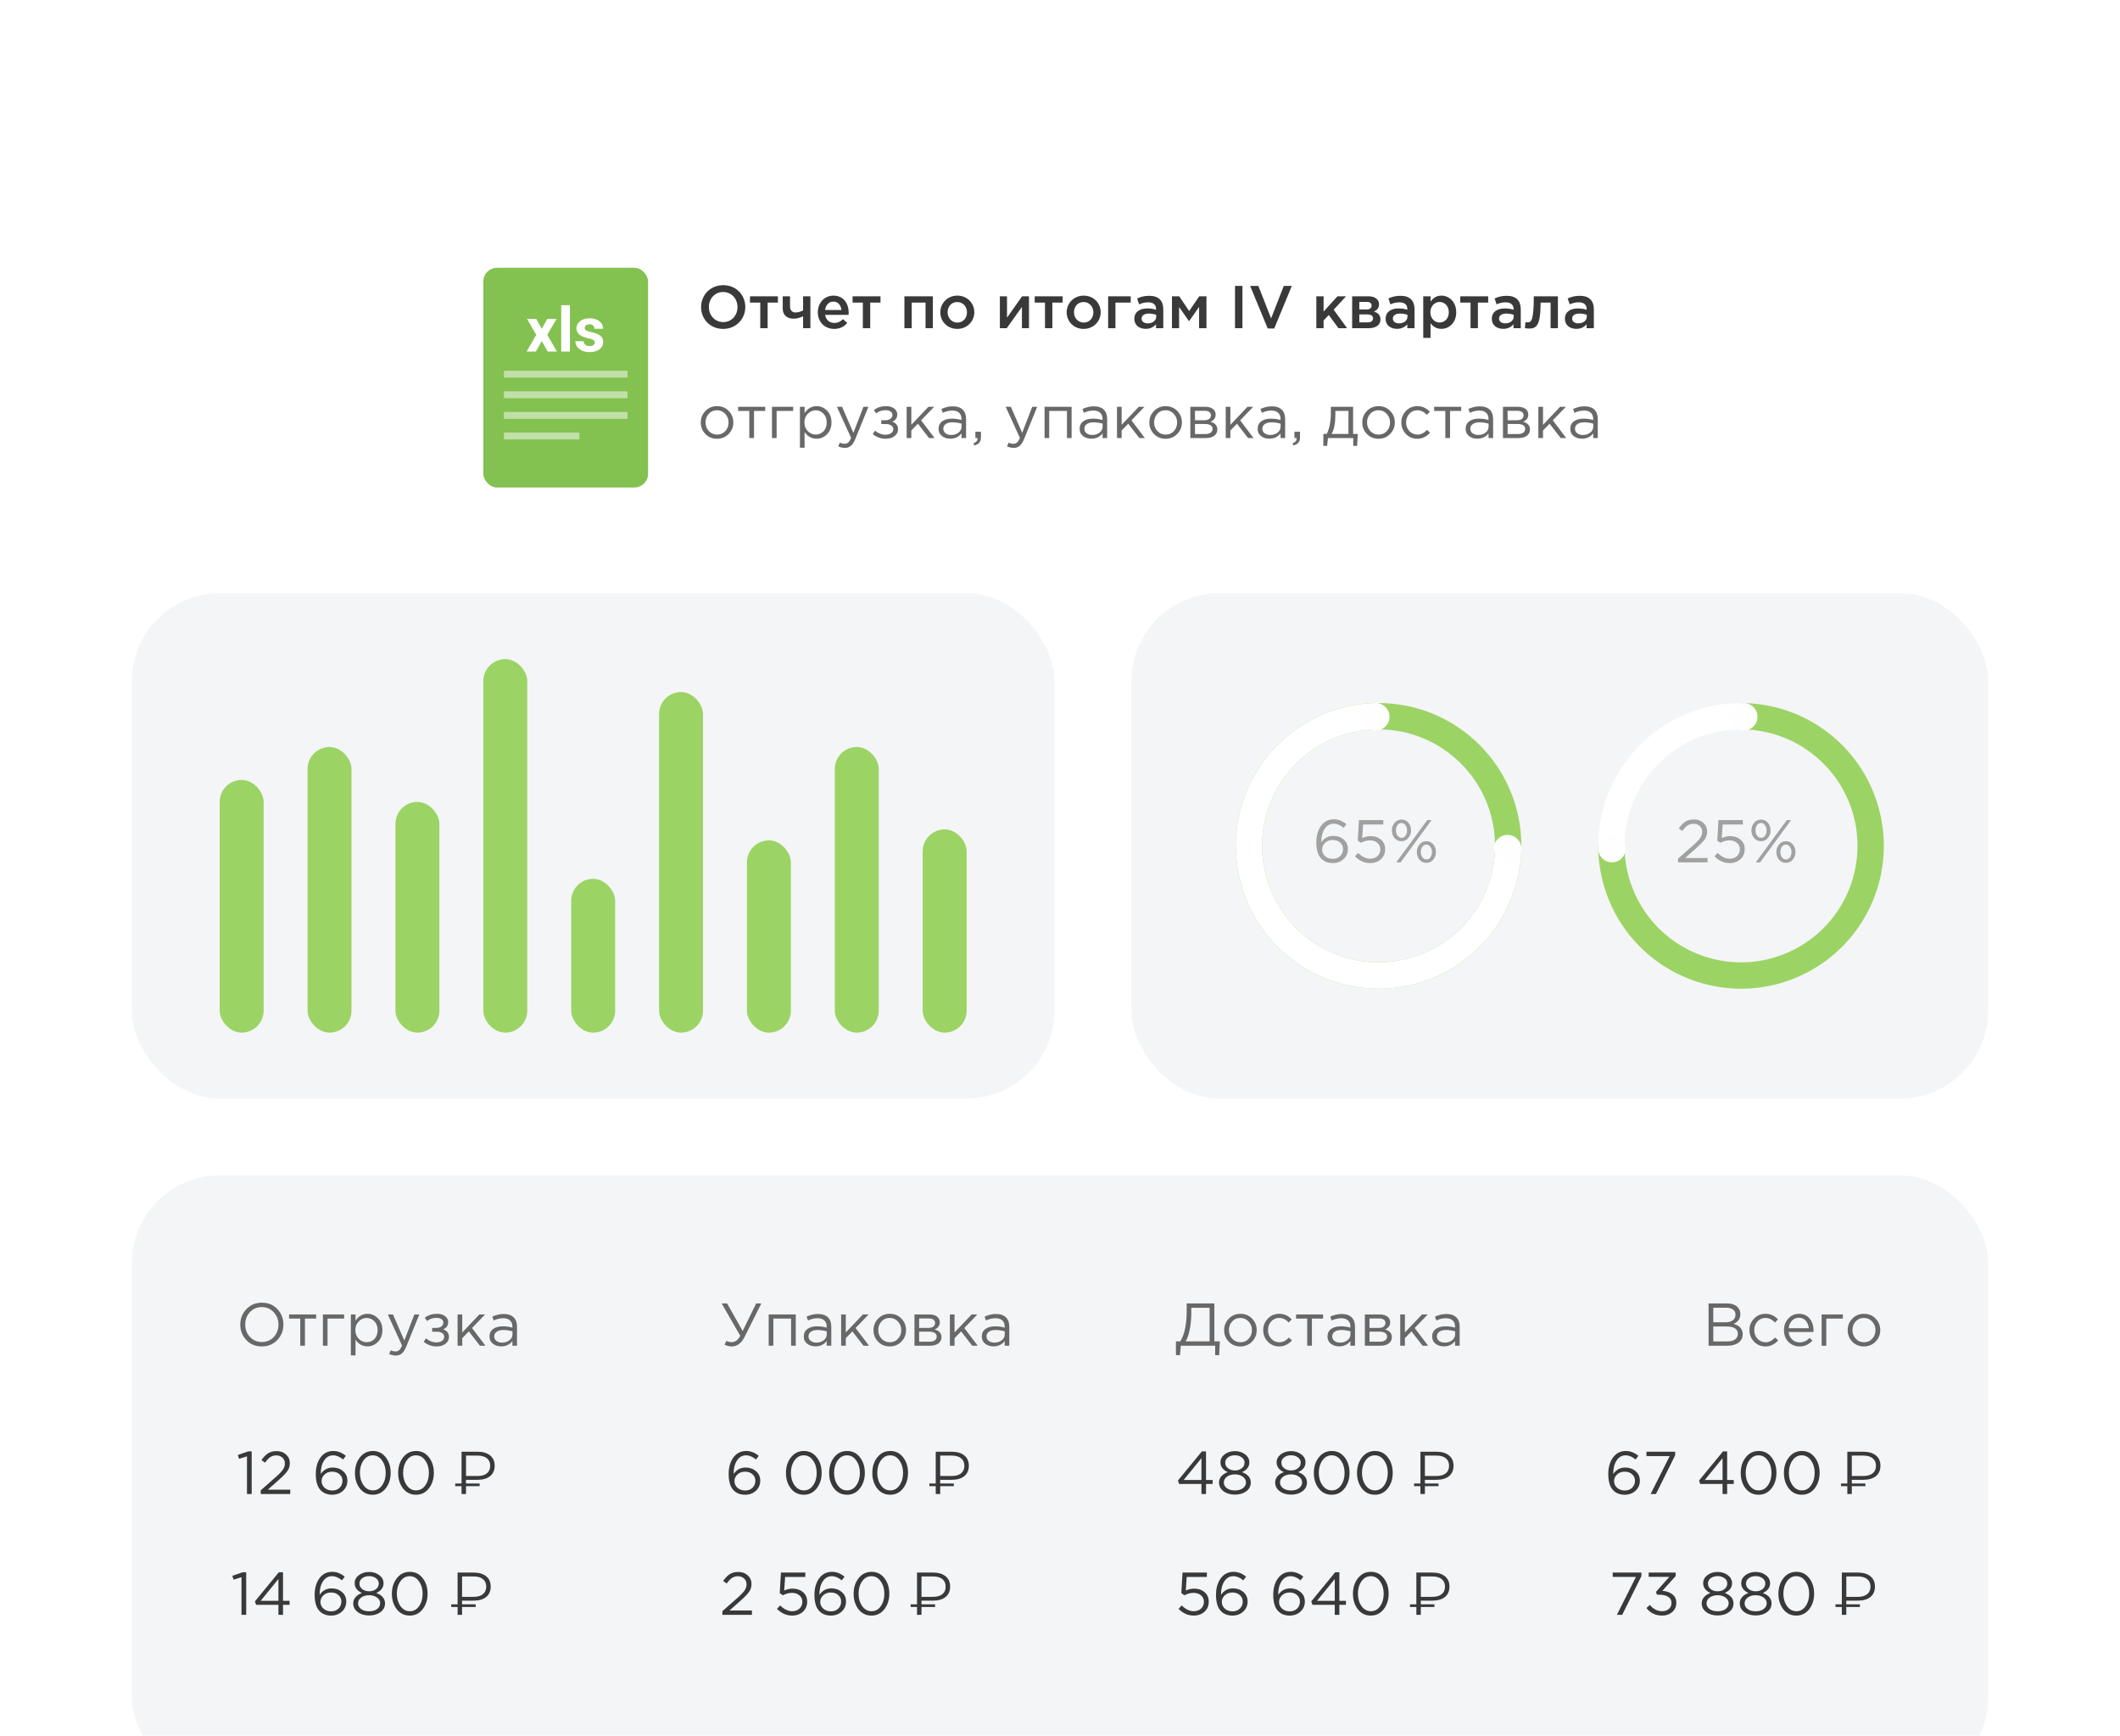 <svg width="386" height="316" viewBox="0 0 386 316" fill="none" xmlns="http://www.w3.org/2000/svg">
<g id="illustration 3">
<g id="illustration">
<g clip-path="url(#clip0_996_13959)">
<path d="M0 76C0 58.327 14.327 44 32 44H354C371.673 44 386 58.327 386 76V316H0V76Z" fill="white"/>
<g id="Group 480">
<g id="Group 479">
<g id="circule">
<path id="Ellipse 181" d="M276 161C276 175.359 264.359 187 250 187C235.641 187 224 175.359 224 161C224 146.641 235.641 135 250 135C264.359 135 276 146.641 276 161ZM228.793 161C228.793 172.712 238.288 182.207 250 182.207C261.712 182.207 271.207 172.712 271.207 161C271.207 149.288 261.712 139.793 250 139.793C238.288 139.793 228.793 149.288 228.793 161Z" fill="#569F29"/>
<path id="Ellipse 182" d="M250 135C245.098 135 240.297 136.386 236.148 138.997C232 141.608 228.675 145.339 226.556 149.759C224.436 154.179 223.61 159.108 224.171 163.977C224.732 168.847 226.659 173.458 229.728 177.28C232.797 181.102 236.884 183.978 241.518 185.577C246.151 187.177 251.142 187.433 255.915 186.318C260.688 185.203 265.049 182.761 268.494 179.275C271.939 175.788 274.329 171.398 275.387 166.612L270.707 165.578C269.844 169.481 267.895 173.062 265.085 175.905C262.275 178.749 258.718 180.741 254.825 181.65C250.932 182.56 246.861 182.351 243.081 181.046C239.302 179.742 235.969 177.396 233.465 174.279C230.962 171.161 229.391 167.4 228.933 163.428C228.475 159.457 229.149 155.436 230.878 151.831C232.606 148.226 235.319 145.183 238.702 143.054C242.085 140.924 246.002 139.793 250 139.793V135Z" fill="#9CD365"/>
<path id="65%" d="M241.707 164.132C243.324 164.132 244.567 163.043 244.567 161.514C244.567 159.952 243.368 159.072 241.872 159.072C240.97 159.072 240.442 159.446 240.035 159.842C240.101 158.434 240.739 157.4 241.883 157.4C242.554 157.4 243.016 157.653 243.555 158.071L244.281 157.026C243.61 156.487 242.928 156.168 241.927 156.168C239.749 156.168 238.627 158.005 238.627 160.359C238.627 161.932 238.979 162.735 239.573 163.329C240.079 163.835 240.761 164.132 241.707 164.132ZM241.674 162.966C240.706 162.966 240.079 162.361 240.079 161.58C240.079 160.821 240.684 160.205 241.641 160.205C242.598 160.205 243.214 160.777 243.214 161.547C243.214 162.361 242.631 162.966 241.674 162.966ZM248.563 164.132C250.268 164.132 251.412 163.098 251.412 161.525C251.412 159.875 250.235 159.083 248.739 159.083C248.222 159.083 247.881 159.171 247.518 159.303L247.639 157.499H251.071V156.3H246.473L246.253 160.073L247.067 160.612C247.463 160.425 247.936 160.271 248.486 160.271C249.421 160.271 250.081 160.766 250.081 161.547C250.081 162.372 249.476 162.9 248.552 162.9C247.837 162.9 247.188 162.548 246.572 161.976L245.736 162.955C246.462 163.659 247.386 164.132 248.563 164.132ZM254.394 160.15C255.483 160.15 256.22 159.248 256.22 158.181C256.22 157.103 255.494 156.212 254.416 156.212C253.327 156.212 252.59 157.114 252.59 158.181C252.59 159.259 253.316 160.15 254.394 160.15ZM253.371 164H254.46L260.092 156.3H259.003L253.371 164ZM259.047 164.088C260.136 164.088 260.873 163.186 260.873 162.119C260.873 161.041 260.147 160.15 259.069 160.15C257.98 160.15 257.243 161.052 257.243 162.119C257.243 163.197 257.969 164.088 259.047 164.088ZM254.416 159.303C253.921 159.303 253.569 158.808 253.569 158.181C253.569 157.565 253.877 157.059 254.394 157.059C254.889 157.059 255.241 157.565 255.241 158.181C255.241 158.797 254.933 159.303 254.416 159.303ZM259.069 163.241C258.574 163.241 258.222 162.746 258.222 162.119C258.222 161.503 258.53 160.997 259.047 160.997C259.542 160.997 259.894 161.503 259.894 162.119C259.894 162.735 259.586 163.241 259.069 163.241Z" fill="#F4F5F6"/>
</g>
<g id="circule_2">
<path id="Ellipse 181_2" d="M290 161C290 166.142 291.525 171.169 294.382 175.445C297.239 179.721 301.299 183.053 306.05 185.021C310.801 186.989 316.029 187.504 321.072 186.5C326.116 185.497 330.749 183.021 334.385 179.385C338.021 175.749 340.497 171.116 341.5 166.072C342.504 161.029 341.989 155.801 340.021 151.05C338.053 146.299 334.721 142.239 330.445 139.382C326.169 136.525 321.142 135 316 135V139.793C320.194 139.793 324.294 141.037 327.782 143.367C331.269 145.698 333.987 149.01 335.592 152.885C337.197 156.76 337.617 161.024 336.799 165.137C335.981 169.251 333.961 173.03 330.995 175.995C328.03 178.961 324.251 180.981 320.137 181.799C316.024 182.617 311.76 182.197 307.885 180.592C304.01 178.987 300.698 176.269 298.367 172.782C296.037 169.294 294.793 165.194 294.793 161H290Z" fill="#569F29"/>
<path id="Ellipse 182_2" d="M316 135C312.586 135 309.205 135.673 306.05 136.979C302.896 138.286 300.03 140.201 297.615 142.615C295.201 145.03 293.286 147.896 291.979 151.05C290.673 154.205 290 157.586 290 161H294.793C294.793 158.215 295.342 155.457 296.408 152.885C297.473 150.312 299.035 147.974 301.005 146.005C302.974 144.035 305.312 142.473 307.885 141.408C310.457 140.342 313.215 139.793 316 139.793V135Z" fill="#9CD365"/>
<path id="25%" d="M304.539 164H310.105V162.812H306.442L308.026 161.492C309.379 160.37 310.028 159.721 310.028 158.511C310.028 157.114 308.994 156.19 307.487 156.19C306.112 156.19 305.386 156.773 304.649 157.807L305.606 158.555C306.2 157.785 306.684 157.4 307.388 157.4C308.092 157.4 308.631 157.84 308.631 158.599C308.631 159.292 308.246 159.787 307.19 160.678L304.539 162.933V164ZM314.09 164.132C315.795 164.132 316.939 163.098 316.939 161.525C316.939 159.875 315.762 159.083 314.266 159.083C313.749 159.083 313.408 159.171 313.045 159.303L313.166 157.499H316.598V156.3H312L311.78 160.073L312.594 160.612C312.99 160.425 313.463 160.271 314.013 160.271C314.948 160.271 315.608 160.766 315.608 161.547C315.608 162.372 315.003 162.9 314.079 162.9C313.364 162.9 312.715 162.548 312.099 161.976L311.263 162.955C311.989 163.659 312.913 164.132 314.09 164.132ZM319.921 160.15C321.01 160.15 321.747 159.248 321.747 158.181C321.747 157.103 321.021 156.212 319.943 156.212C318.854 156.212 318.117 157.114 318.117 158.181C318.117 159.259 318.843 160.15 319.921 160.15ZM318.898 164H319.987L325.619 156.3H324.53L318.898 164ZM324.574 164.088C325.663 164.088 326.4 163.186 326.4 162.119C326.4 161.041 325.674 160.15 324.596 160.15C323.507 160.15 322.77 161.052 322.77 162.119C322.77 163.197 323.496 164.088 324.574 164.088ZM319.943 159.303C319.448 159.303 319.096 158.808 319.096 158.181C319.096 157.565 319.404 157.059 319.921 157.059C320.416 157.059 320.768 157.565 320.768 158.181C320.768 158.797 320.46 159.303 319.943 159.303ZM324.596 163.241C324.101 163.241 323.749 162.746 323.749 162.119C323.749 161.503 324.057 160.997 324.574 160.997C325.069 160.997 325.421 161.503 325.421 162.119C325.421 162.735 325.113 163.241 324.596 163.241Z" fill="#F4F5F6"/>
</g>
<rect id="Rectangle 313" x="206" y="108" width="156" height="92" rx="16" fill="#F4F5F6"/>
<g id="graf">
<rect x="24" y="108" width="168" height="92" rx="16" fill="#F4F5F6"/>
<g id="lines">
<rect id="Rectangle 304" x="40" y="142" width="8" height="46" rx="4" fill="#9CD365"/>
<rect id="Rectangle 306" x="56" y="136" width="8" height="52" rx="4" fill="#9CD365"/>
<rect id="Rectangle 307" x="72" y="146" width="8" height="42" rx="4" fill="#9CD365"/>
<rect id="Rectangle 308" x="88" y="120" width="8" height="68" rx="4" fill="#9CD365"/>
<rect id="Rectangle 310" x="104" y="160" width="8" height="28" rx="4" fill="#9CD365"/>
<rect id="Rectangle 309" x="120" y="126" width="8" height="62" rx="4" fill="#9CD365"/>
<rect id="Rectangle 311" x="136" y="153" width="8" height="35" rx="4" fill="#9CD365"/>
<rect id="Rectangle 312" x="152" y="136" width="8" height="52" rx="4" fill="#9CD365"/>
<rect id="Rectangle 305" x="168" y="151" width="8" height="37" rx="4" fill="#9CD365"/>
</g>
</g>
</g>
</g>
<rect id="Rectangle 314" x="24" y="214" width="338" height="111" rx="16" fill="#F4F5F6"/>
<g id="Group 482">
<path id="Ellipse 181_3" d="M277 154C277 168.359 265.359 180 251 180C236.641 180 225 168.359 225 154C225 139.641 236.641 128 251 128C265.359 128 277 139.641 277 154ZM229.793 154C229.793 165.712 239.288 175.207 251 175.207C262.712 175.207 272.207 165.712 272.207 154C272.207 142.288 262.712 132.793 251 132.793C239.288 132.793 229.793 142.288 229.793 154Z" fill="#9CD365"/>
<path id="Ellipse 182_3" d="M251 128C245.858 128 240.831 129.525 236.555 132.382C232.279 135.239 228.947 139.299 226.979 144.05C225.011 148.801 224.496 154.029 225.5 159.072C226.503 164.116 228.979 168.749 232.615 172.385C236.251 176.021 240.884 178.497 245.928 179.5C250.971 180.504 256.199 179.989 260.95 178.021C265.701 176.053 269.761 172.721 272.618 168.445C275.475 164.169 277 159.142 277 154H272.207C272.207 158.194 270.963 162.294 268.633 165.782C266.302 169.269 262.99 171.987 259.115 173.592C255.24 175.197 250.976 175.617 246.863 174.799C242.749 173.981 238.97 171.961 236.005 168.995C233.039 166.03 231.019 162.251 230.201 158.137C229.383 154.024 229.803 149.76 231.408 145.885C233.013 142.01 235.731 138.698 239.218 136.367C242.706 134.037 246.806 132.793 251 132.793V128Z" fill="white"/>
<path id="65%_2" d="M242.663 157.132C241.739 157.132 241.009 156.828 240.474 156.219C239.939 155.61 239.671 154.653 239.671 153.348C239.671 152.145 239.957 151.148 240.529 150.356C241.108 149.564 241.889 149.168 242.872 149.168C243.671 149.168 244.43 149.461 245.149 150.048L244.643 150.719C244.042 150.213 243.437 149.96 242.828 149.96C242.146 149.96 241.6 150.272 241.189 150.895C240.778 151.518 240.573 152.329 240.573 153.326V153.359C241.108 152.574 241.838 152.182 242.762 152.182C243.503 152.182 244.13 152.402 244.643 152.842C245.164 153.282 245.424 153.858 245.424 154.569C245.424 155.31 245.16 155.922 244.632 156.406C244.104 156.89 243.448 157.132 242.663 157.132ZM242.674 156.362C243.231 156.362 243.679 156.193 244.016 155.856C244.361 155.519 244.533 155.093 244.533 154.58C244.533 154.103 244.357 153.711 244.005 153.403C243.653 153.088 243.202 152.93 242.652 152.93C242.095 152.93 241.633 153.102 241.266 153.447C240.907 153.784 240.727 154.18 240.727 154.635C240.727 155.126 240.91 155.537 241.277 155.867C241.644 156.197 242.109 156.362 242.674 156.362ZM249.455 157.132C248.436 157.132 247.519 156.725 246.705 155.911L247.277 155.284C248.003 155.988 248.733 156.34 249.466 156.34C250.016 156.34 250.463 156.179 250.808 155.856C251.153 155.533 251.325 155.119 251.325 154.613C251.325 154.136 251.145 153.748 250.786 153.447C250.434 153.146 249.976 152.996 249.411 152.996C248.883 152.996 248.344 153.143 247.794 153.436L247.211 153.051L247.431 149.3H251.864V150.103H248.19L248.025 152.567C248.546 152.34 249.052 152.226 249.543 152.226C250.313 152.226 250.947 152.442 251.446 152.875C251.952 153.3 252.205 153.876 252.205 154.602C252.205 155.35 251.948 155.959 251.435 156.428C250.922 156.897 250.262 157.132 249.455 157.132ZM256.421 152.567C256.091 152.956 255.673 153.15 255.167 153.15C254.661 153.15 254.243 152.959 253.913 152.578C253.591 152.189 253.429 151.724 253.429 151.181C253.429 150.646 253.594 150.184 253.924 149.795C254.254 149.406 254.676 149.212 255.189 149.212C255.695 149.212 256.11 149.406 256.432 149.795C256.755 150.176 256.916 150.638 256.916 151.181C256.916 151.716 256.751 152.178 256.421 152.567ZM254.221 157L259.875 149.3H260.656L255.013 157H254.221ZM259.699 157.088C259.193 157.088 258.779 156.897 258.456 156.516C258.134 156.127 257.972 155.662 257.972 155.119C257.972 154.584 258.137 154.122 258.467 153.733C258.797 153.344 259.215 153.15 259.721 153.15C260.227 153.15 260.642 153.344 260.964 153.733C261.287 154.114 261.448 154.576 261.448 155.119C261.448 155.662 261.283 156.127 260.953 156.516C260.631 156.897 260.213 157.088 259.699 157.088ZM255.189 152.534C255.483 152.534 255.721 152.406 255.904 152.149C256.095 151.885 256.19 151.562 256.19 151.181C256.19 150.8 256.091 150.481 255.893 150.224C255.695 149.96 255.453 149.828 255.167 149.828C254.874 149.828 254.632 149.96 254.441 150.224C254.258 150.481 254.166 150.8 254.166 151.181C254.166 151.562 254.265 151.885 254.463 152.149C254.661 152.406 254.903 152.534 255.189 152.534ZM259.721 156.472C260.022 156.472 260.264 156.344 260.447 156.087C260.631 155.83 260.722 155.508 260.722 155.119C260.722 154.738 260.623 154.419 260.425 154.162C260.227 153.898 259.985 153.766 259.699 153.766C259.406 153.766 259.164 153.898 258.973 154.162C258.79 154.419 258.698 154.738 258.698 155.119C258.698 155.5 258.797 155.823 258.995 156.087C259.193 156.344 259.435 156.472 259.721 156.472Z" fill="#A1A1A1"/>
<circle id="Ellipse 209" cx="274.5" cy="154.5" r="2.5" fill="#FEFEFE"/>
<circle id="Ellipse 210" cx="250.5" cy="130.5" r="2.5" fill="#FEFEFE"/>
</g>
<g id="Group 481">
<path id="Ellipse 181_4" d="M291 154C291 159.142 292.525 164.169 295.382 168.445C298.239 172.721 302.299 176.053 307.05 178.021C311.801 179.989 317.029 180.504 322.072 179.5C327.116 178.497 331.749 176.021 335.385 172.385C339.021 168.749 341.497 164.116 342.5 159.072C343.504 154.029 342.989 148.801 341.021 144.05C339.053 139.299 335.721 135.239 331.445 132.382C327.169 129.525 322.142 128 317 128V132.793C321.194 132.793 325.294 134.037 328.782 136.367C332.269 138.698 334.987 142.01 336.592 145.885C338.197 149.76 338.617 154.024 337.799 158.137C336.981 162.251 334.961 166.03 331.995 168.995C329.03 171.961 325.251 173.981 321.137 174.799C317.024 175.617 312.76 175.197 308.885 173.592C305.01 171.987 301.698 169.269 299.367 165.782C297.037 162.294 295.793 158.194 295.793 154H291Z" fill="#9CD365"/>
<path id="Ellipse 182_4" d="M317 128C313.586 128 310.205 128.673 307.05 129.979C303.896 131.286 301.03 133.201 298.615 135.615C296.201 138.03 294.286 140.896 292.979 144.05C291.673 147.205 291 150.586 291 154H295.793C295.793 151.215 296.342 148.457 297.408 145.885C298.473 143.312 300.035 140.974 302.005 139.005C303.974 137.035 306.312 135.473 308.885 134.408C311.457 133.342 314.215 132.793 317 132.793V128Z" fill="white"/>
<path id="25%_2" d="M305.528 157V156.329L308.322 153.865C308.923 153.337 309.341 152.897 309.576 152.545C309.811 152.193 309.928 151.826 309.928 151.445C309.928 151.005 309.778 150.649 309.477 150.378C309.176 150.107 308.81 149.971 308.377 149.971C307.959 149.971 307.589 150.077 307.266 150.29C306.951 150.503 306.632 150.836 306.309 151.291L305.671 150.829C306.045 150.272 306.441 149.861 306.859 149.597C307.277 149.326 307.805 149.19 308.443 149.19C309.132 149.19 309.701 149.399 310.148 149.817C310.603 150.228 310.83 150.752 310.83 151.39C310.83 151.918 310.687 152.387 310.401 152.798C310.115 153.209 309.609 153.737 308.883 154.382L306.826 156.208H310.907V157H305.528ZM314.918 157.132C313.899 157.132 312.982 156.725 312.168 155.911L312.74 155.284C313.466 155.988 314.196 156.34 314.929 156.34C315.479 156.34 315.926 156.179 316.271 155.856C316.616 155.533 316.788 155.119 316.788 154.613C316.788 154.136 316.608 153.748 316.249 153.447C315.897 153.146 315.439 152.996 314.874 152.996C314.346 152.996 313.807 153.143 313.257 153.436L312.674 153.051L312.894 149.3H317.327V150.103H313.653L313.488 152.567C314.009 152.34 314.515 152.226 315.006 152.226C315.776 152.226 316.41 152.442 316.909 152.875C317.415 153.3 317.668 153.876 317.668 154.602C317.668 155.35 317.411 155.959 316.898 156.428C316.385 156.897 315.725 157.132 314.918 157.132ZM321.884 152.567C321.554 152.956 321.136 153.15 320.63 153.15C320.124 153.15 319.706 152.959 319.376 152.578C319.054 152.189 318.892 151.724 318.892 151.181C318.892 150.646 319.057 150.184 319.387 149.795C319.717 149.406 320.139 149.212 320.652 149.212C321.158 149.212 321.573 149.406 321.895 149.795C322.218 150.176 322.379 150.638 322.379 151.181C322.379 151.716 322.214 152.178 321.884 152.567ZM319.684 157L325.338 149.3H326.119L320.476 157H319.684ZM325.162 157.088C324.656 157.088 324.242 156.897 323.919 156.516C323.597 156.127 323.435 155.662 323.435 155.119C323.435 154.584 323.6 154.122 323.93 153.733C324.26 153.344 324.678 153.15 325.184 153.15C325.69 153.15 326.105 153.344 326.427 153.733C326.75 154.114 326.911 154.576 326.911 155.119C326.911 155.662 326.746 156.127 326.416 156.516C326.094 156.897 325.676 157.088 325.162 157.088ZM320.652 152.534C320.946 152.534 321.184 152.406 321.367 152.149C321.558 151.885 321.653 151.562 321.653 151.181C321.653 150.8 321.554 150.481 321.356 150.224C321.158 149.96 320.916 149.828 320.63 149.828C320.337 149.828 320.095 149.96 319.904 150.224C319.721 150.481 319.629 150.8 319.629 151.181C319.629 151.562 319.728 151.885 319.926 152.149C320.124 152.406 320.366 152.534 320.652 152.534ZM325.184 156.472C325.485 156.472 325.727 156.344 325.91 156.087C326.094 155.83 326.185 155.508 326.185 155.119C326.185 154.738 326.086 154.419 325.888 154.162C325.69 153.898 325.448 153.766 325.162 153.766C324.869 153.766 324.627 153.898 324.436 154.162C324.253 154.419 324.161 154.738 324.161 155.119C324.161 155.5 324.26 155.823 324.458 156.087C324.656 156.344 324.898 156.472 325.184 156.472Z" fill="#A1A1A1"/>
<circle id="Ellipse 211" cx="293.5" cy="154.5" r="2.5" fill="#FEFEFE"/>
<circle id="Ellipse 212" cx="317.5" cy="130.5" r="2.5" fill="#FEFEFE"/>
</g>
<path id="&#208;&#158;&#209;&#130;&#208;&#179;&#209;&#128;&#209;&#131;&#208;&#183;&#208;&#186;&#208;&#176;" d="M50.491 243.966C49.75 244.743 48.808 245.132 47.664 245.132C46.52 245.132 45.581 244.743 44.848 243.966C44.115 243.189 43.748 242.25 43.748 241.15C43.748 240.057 44.118 239.122 44.859 238.345C45.6 237.56 46.542 237.168 47.686 237.168C48.83 237.168 49.769 237.557 50.502 238.334C51.235 239.111 51.602 240.05 51.602 241.15C51.602 242.243 51.232 243.181 50.491 243.966ZM45.508 243.405C46.087 244.021 46.813 244.329 47.686 244.329C48.559 244.329 49.277 244.025 49.842 243.416C50.414 242.8 50.7 242.045 50.7 241.15C50.7 240.263 50.41 239.511 49.831 238.895C49.259 238.279 48.537 237.971 47.664 237.971C46.791 237.971 46.069 238.279 45.497 238.895C44.932 239.504 44.65 240.255 44.65 241.15C44.65 242.037 44.936 242.789 45.508 243.405ZM54.667 245V240.061H52.632V239.313H57.56V240.061H55.525V245H54.667ZM58.792 245V239.313H62.653V240.061H59.639V245H58.792ZM63.883 246.76V239.313H64.731V240.457C65.302 239.614 66.028 239.192 66.909 239.192C67.635 239.192 68.269 239.463 68.811 240.006C69.354 240.541 69.626 241.26 69.626 242.162C69.626 243.049 69.354 243.764 68.811 244.307C68.269 244.85 67.635 245.121 66.909 245.121C66.014 245.121 65.288 244.718 64.731 243.911V246.76H63.883ZM66.754 244.362C67.326 244.362 67.803 244.164 68.184 243.768C68.566 243.365 68.757 242.826 68.757 242.151C68.757 241.498 68.562 240.97 68.174 240.567C67.785 240.156 67.312 239.951 66.754 239.951C66.204 239.951 65.724 240.16 65.314 240.578C64.903 240.996 64.698 241.524 64.698 242.162C64.698 242.8 64.903 243.328 65.314 243.746C65.724 244.157 66.204 244.362 66.754 244.362ZM72.068 246.793C71.657 246.793 71.254 246.698 70.858 246.507L71.144 245.836C71.415 245.975 71.713 246.045 72.035 246.045C72.292 246.045 72.508 245.964 72.684 245.803C72.86 245.649 73.032 245.374 73.201 244.978L70.616 239.313H71.551L73.619 244.054L75.445 239.313H76.347L73.96 245.187C73.718 245.766 73.451 246.177 73.157 246.419C72.864 246.668 72.501 246.793 72.068 246.793ZM79.491 245.132C78.618 245.132 77.834 244.85 77.137 244.285L77.566 243.658C78.145 244.149 78.78 244.395 79.469 244.395C79.858 244.395 80.188 244.307 80.459 244.131C80.738 243.948 80.877 243.698 80.877 243.383C80.877 243.09 80.752 242.862 80.503 242.701C80.254 242.532 79.902 242.448 79.447 242.448H78.688V241.755H79.458C79.832 241.755 80.136 241.667 80.371 241.491C80.606 241.308 80.723 241.069 80.723 240.776C80.723 240.519 80.606 240.314 80.371 240.16C80.144 240.006 79.85 239.929 79.491 239.929C78.817 239.929 78.241 240.12 77.764 240.501L77.346 239.907C77.962 239.43 78.695 239.192 79.546 239.192C80.177 239.192 80.675 239.335 81.042 239.621C81.416 239.9 81.603 240.263 81.603 240.71C81.603 241.333 81.299 241.77 80.69 242.019C81.394 242.268 81.746 242.734 81.746 243.416C81.746 243.893 81.541 244.3 81.13 244.637C80.719 244.967 80.173 245.132 79.491 245.132ZM83.316 245V239.313H84.163V242.591L87.276 239.313H88.321L85.945 241.777L88.387 245H87.386L85.362 242.393L84.163 243.625V245H83.316ZM91.251 245.121C90.672 245.121 90.173 244.963 89.755 244.648C89.337 244.333 89.128 243.893 89.128 243.328C89.128 242.734 89.348 242.276 89.788 241.953C90.228 241.63 90.819 241.469 91.559 241.469C92.146 241.469 92.725 241.55 93.297 241.711V241.535C93.297 241.036 93.151 240.655 92.857 240.391C92.564 240.127 92.15 239.995 91.614 239.995C91.057 239.995 90.481 240.131 89.887 240.402L89.634 239.709C90.338 239.386 91.028 239.225 91.702 239.225C92.509 239.225 93.121 239.434 93.539 239.852C93.935 240.248 94.133 240.805 94.133 241.524V245H93.297V244.153C92.791 244.798 92.109 245.121 91.251 245.121ZM91.416 244.439C91.944 244.439 92.392 244.296 92.758 244.01C93.125 243.724 93.308 243.357 93.308 242.91V242.382C92.751 242.221 92.197 242.14 91.647 242.14C91.127 242.14 90.72 242.246 90.426 242.459C90.133 242.664 89.986 242.947 89.986 243.306C89.986 243.651 90.122 243.926 90.393 244.131C90.672 244.336 91.013 244.439 91.416 244.439Z" fill="#686868"/>
<path id="&#208;&#163;&#208;&#191;&#208;&#176;&#208;&#186;&#208;&#190;&#208;&#178;&#208;&#186;&#208;&#176;" d="M133.222 245.132C132.767 245.132 132.335 245.026 131.924 244.813L132.265 244.12C132.551 244.274 132.877 244.351 133.244 244.351C133.867 244.351 134.381 243.966 134.784 243.196L131.396 237.3H132.386L135.224 242.327L137.677 237.3H138.623L135.576 243.383C134.997 244.549 134.212 245.132 133.222 245.132ZM139.96 245V239.313H144.888V245H144.041V240.061H140.807V245H139.96ZM148.475 245.121C147.896 245.121 147.397 244.963 146.979 244.648C146.561 244.333 146.352 243.893 146.352 243.328C146.352 242.734 146.572 242.276 147.012 241.953C147.452 241.63 148.042 241.469 148.783 241.469C149.37 241.469 149.949 241.55 150.521 241.711V241.535C150.521 241.036 150.374 240.655 150.081 240.391C149.788 240.127 149.373 239.995 148.838 239.995C148.281 239.995 147.705 240.131 147.111 240.402L146.858 239.709C147.562 239.386 148.251 239.225 148.926 239.225C149.733 239.225 150.345 239.434 150.763 239.852C151.159 240.248 151.357 240.805 151.357 241.524V245H150.521V244.153C150.015 244.798 149.333 245.121 148.475 245.121ZM148.64 244.439C149.168 244.439 149.615 244.296 149.982 244.01C150.349 243.724 150.532 243.357 150.532 242.91V242.382C149.975 242.221 149.421 242.14 148.871 242.14C148.35 242.14 147.943 242.246 147.65 242.459C147.357 242.664 147.21 242.947 147.21 243.306C147.21 243.651 147.346 243.926 147.617 244.131C147.896 244.336 148.237 244.439 148.64 244.439ZM153.151 245V239.313H153.998V242.591L157.111 239.313H158.156L155.78 241.777L158.222 245H157.221L155.197 242.393L153.998 243.625V245H153.151ZM164.111 244.263C163.539 244.842 162.832 245.132 161.988 245.132C161.145 245.132 160.441 244.842 159.876 244.263C159.319 243.684 159.04 242.983 159.04 242.162C159.04 241.348 159.323 240.651 159.887 240.072C160.459 239.485 161.167 239.192 162.01 239.192C162.854 239.192 163.558 239.482 164.122 240.061C164.687 240.64 164.969 241.341 164.969 242.162C164.969 242.976 164.683 243.676 164.111 244.263ZM162.01 244.373C162.619 244.373 163.118 244.16 163.506 243.735C163.902 243.31 164.1 242.785 164.1 242.162C164.1 241.546 163.895 241.022 163.484 240.589C163.081 240.156 162.582 239.94 161.988 239.94C161.38 239.94 160.881 240.156 160.492 240.589C160.104 241.014 159.909 241.539 159.909 242.162C159.909 242.778 160.111 243.302 160.514 243.735C160.918 244.16 161.416 244.373 162.01 244.373ZM166.504 245V239.313H169.254C169.818 239.313 170.269 239.441 170.607 239.698C170.944 239.955 171.113 240.299 171.113 240.732C171.113 241.341 170.797 241.777 170.167 242.041C171.003 242.268 171.421 242.738 171.421 243.449C171.421 243.926 171.234 244.303 170.86 244.582C170.486 244.861 169.983 245 169.353 245H166.504ZM167.351 244.274H169.243C169.646 244.274 169.965 244.19 170.2 244.021C170.434 243.852 170.552 243.618 170.552 243.317C170.552 243.038 170.427 242.822 170.178 242.668C169.936 242.514 169.587 242.437 169.133 242.437H167.351V244.274ZM167.351 241.755H169.1C169.452 241.755 169.73 241.678 169.936 241.524C170.148 241.363 170.255 241.135 170.255 240.842C170.255 240.6 170.156 240.406 169.958 240.259C169.76 240.112 169.481 240.039 169.122 240.039H167.351V241.755ZM172.949 245V239.313H173.796V242.591L176.909 239.313H177.954L175.578 241.777L178.02 245H177.019L174.995 242.393L173.796 243.625V245H172.949ZM180.884 245.121C180.305 245.121 179.806 244.963 179.388 244.648C178.97 244.333 178.761 243.893 178.761 243.328C178.761 242.734 178.981 242.276 179.421 241.953C179.861 241.63 180.451 241.469 181.192 241.469C181.779 241.469 182.358 241.55 182.93 241.711V241.535C182.93 241.036 182.783 240.655 182.49 240.391C182.197 240.127 181.782 239.995 181.247 239.995C180.69 239.995 180.114 240.131 179.52 240.402L179.267 239.709C179.971 239.386 180.66 239.225 181.335 239.225C182.142 239.225 182.754 239.434 183.172 239.852C183.568 240.248 183.766 240.805 183.766 241.524V245H182.93V244.153C182.424 244.798 181.742 245.121 180.884 245.121ZM181.049 244.439C181.577 244.439 182.024 244.296 182.391 244.01C182.758 243.724 182.941 243.357 182.941 242.91V242.382C182.384 242.221 181.83 242.14 181.28 242.14C180.759 242.14 180.352 242.246 180.059 242.459C179.766 242.664 179.619 242.947 179.619 243.306C179.619 243.651 179.755 243.926 180.026 244.131C180.305 244.336 180.646 244.439 181.049 244.439Z" fill="#686868"/>
<path id="&#208;&#148;&#208;&#190;&#209;&#129;&#209;&#130;&#208;&#176;&#208;&#178;&#208;&#186;&#208;&#176;" d="M214.11 246.716V244.208H214.902C215.679 242.969 216.068 241.113 216.068 238.642V237.3H221.106V244.208H222.107L221.975 246.716H221.249V245H215.001L214.847 246.716H214.11ZM215.881 244.208H220.237V238.092H216.904V239.093C216.904 240.105 216.812 241.08 216.629 242.019C216.446 242.958 216.196 243.687 215.881 244.208ZM227.958 244.263C227.386 244.842 226.678 245.132 225.835 245.132C224.992 245.132 224.288 244.842 223.723 244.263C223.166 243.684 222.887 242.983 222.887 242.162C222.887 241.348 223.169 240.651 223.734 240.072C224.306 239.485 225.014 239.192 225.857 239.192C226.7 239.192 227.404 239.482 227.969 240.061C228.534 240.64 228.816 241.341 228.816 242.162C228.816 242.976 228.53 243.676 227.958 244.263ZM225.857 244.373C226.466 244.373 226.964 244.16 227.353 243.735C227.749 243.31 227.947 242.785 227.947 242.162C227.947 241.546 227.742 241.022 227.331 240.589C226.928 240.156 226.429 239.94 225.835 239.94C225.226 239.94 224.728 240.156 224.339 240.589C223.95 241.014 223.756 241.539 223.756 242.162C223.756 242.778 223.958 243.302 224.361 243.735C224.764 244.16 225.263 244.373 225.857 244.373ZM232.913 245.132C232.092 245.132 231.399 244.842 230.834 244.263C230.277 243.676 229.998 242.976 229.998 242.162C229.998 241.348 230.277 240.651 230.834 240.072C231.399 239.485 232.092 239.192 232.913 239.192C233.793 239.192 234.552 239.529 235.19 240.204L234.651 240.776C234.123 240.219 233.54 239.94 232.902 239.94C232.33 239.94 231.846 240.156 231.45 240.589C231.062 241.014 230.867 241.539 230.867 242.162C230.867 242.778 231.065 243.302 231.461 243.735C231.865 244.16 232.363 244.373 232.957 244.373C233.566 244.373 234.138 244.087 234.673 243.515L235.234 244.032C234.574 244.765 233.801 245.132 232.913 245.132ZM238.009 245V240.061H235.974V239.313H240.902V240.061H238.867V245H238.009ZM243.828 245.121C243.249 245.121 242.75 244.963 242.332 244.648C241.914 244.333 241.705 243.893 241.705 243.328C241.705 242.734 241.925 242.276 242.365 241.953C242.805 241.63 243.396 241.469 244.136 241.469C244.723 241.469 245.302 241.55 245.874 241.711V241.535C245.874 241.036 245.728 240.655 245.434 240.391C245.141 240.127 244.727 239.995 244.191 239.995C243.634 239.995 243.058 240.131 242.464 240.402L242.211 239.709C242.915 239.386 243.605 239.225 244.279 239.225C245.086 239.225 245.698 239.434 246.116 239.852C246.512 240.248 246.71 240.805 246.71 241.524V245H245.874V244.153C245.368 244.798 244.686 245.121 243.828 245.121ZM243.993 244.439C244.521 244.439 244.969 244.296 245.335 244.01C245.702 243.724 245.885 243.357 245.885 242.91V242.382C245.328 242.221 244.774 242.14 244.224 242.14C243.704 242.14 243.297 242.246 243.003 242.459C242.71 242.664 242.563 242.947 242.563 243.306C242.563 243.651 242.699 243.926 242.97 244.131C243.249 244.336 243.59 244.439 243.993 244.439ZM248.505 245V239.313H251.255C251.819 239.313 252.27 239.441 252.608 239.698C252.945 239.955 253.114 240.299 253.114 240.732C253.114 241.341 252.798 241.777 252.168 242.041C253.004 242.268 253.422 242.738 253.422 243.449C253.422 243.926 253.235 244.303 252.861 244.582C252.487 244.861 251.984 245 251.354 245H248.505ZM249.352 244.274H251.244C251.647 244.274 251.966 244.19 252.201 244.021C252.435 243.852 252.553 243.618 252.553 243.317C252.553 243.038 252.428 242.822 252.179 242.668C251.937 242.514 251.588 242.437 251.134 242.437H249.352V244.274ZM249.352 241.755H251.101C251.453 241.755 251.731 241.678 251.937 241.524C252.149 241.363 252.256 241.135 252.256 240.842C252.256 240.6 252.157 240.406 251.959 240.259C251.761 240.112 251.482 240.039 251.123 240.039H249.352V241.755ZM254.95 245V239.313H255.797V242.591L258.91 239.313H259.955L257.579 241.777L260.021 245H259.02L256.996 242.393L255.797 243.625V245H254.95ZM262.885 245.121C262.306 245.121 261.807 244.963 261.389 244.648C260.971 244.333 260.762 243.893 260.762 243.328C260.762 242.734 260.982 242.276 261.422 241.953C261.862 241.63 262.452 241.469 263.193 241.469C263.78 241.469 264.359 241.55 264.931 241.711V241.535C264.931 241.036 264.784 240.655 264.491 240.391C264.198 240.127 263.783 239.995 263.248 239.995C262.691 239.995 262.115 240.131 261.521 240.402L261.268 239.709C261.972 239.386 262.661 239.225 263.336 239.225C264.143 239.225 264.755 239.434 265.173 239.852C265.569 240.248 265.767 240.805 265.767 241.524V245H264.931V244.153C264.425 244.798 263.743 245.121 262.885 245.121ZM263.05 244.439C263.578 244.439 264.025 244.296 264.392 244.01C264.759 243.724 264.942 243.357 264.942 242.91V242.382C264.385 242.221 263.831 242.14 263.281 242.14C262.76 242.14 262.353 242.246 262.06 242.459C261.767 242.664 261.62 242.947 261.62 243.306C261.62 243.651 261.756 243.926 262.027 244.131C262.306 244.336 262.647 244.439 263.05 244.439Z" fill="#686868"/>
<path id="&#208;&#146;&#209;&#129;&#208;&#181;&#208;&#179;&#208;&#190;" d="M311.089 245V237.3H314.367C315.269 237.3 315.94 237.527 316.38 237.982C316.71 238.327 316.875 238.745 316.875 239.236C316.875 240.072 316.468 240.666 315.654 241.018C316.754 241.348 317.304 241.975 317.304 242.899C317.304 243.552 317.051 244.065 316.545 244.439C316.039 244.813 315.361 245 314.51 245H311.089ZM311.947 244.219H314.532C315.119 244.219 315.581 244.098 315.918 243.856C316.255 243.607 316.424 243.262 316.424 242.822C316.424 242.397 316.248 242.07 315.896 241.843C315.551 241.616 315.045 241.502 314.378 241.502H311.947V244.219ZM311.947 240.732H314.224C314.759 240.732 315.188 240.611 315.511 240.369C315.834 240.127 315.995 239.782 315.995 239.335C315.995 238.946 315.845 238.642 315.544 238.422C315.251 238.195 314.833 238.081 314.29 238.081H311.947V240.732ZM321.447 245.132C320.626 245.132 319.933 244.842 319.368 244.263C318.811 243.676 318.532 242.976 318.532 242.162C318.532 241.348 318.811 240.651 319.368 240.072C319.933 239.485 320.626 239.192 321.447 239.192C322.327 239.192 323.086 239.529 323.724 240.204L323.185 240.776C322.657 240.219 322.074 239.94 321.436 239.94C320.864 239.94 320.38 240.156 319.984 240.589C319.596 241.014 319.401 241.539 319.401 242.162C319.401 242.778 319.599 243.302 319.995 243.735C320.399 244.16 320.897 244.373 321.491 244.373C322.1 244.373 322.672 244.087 323.207 243.515L323.768 244.032C323.108 244.765 322.335 245.132 321.447 245.132ZM327.655 245.132C326.855 245.132 326.181 244.857 325.631 244.307C325.088 243.75 324.817 243.035 324.817 242.162C324.817 241.333 325.077 240.633 325.598 240.061C326.118 239.482 326.767 239.192 327.545 239.192C328.359 239.192 329.004 239.478 329.481 240.05C329.957 240.622 330.196 241.341 330.196 242.206C330.196 242.316 330.192 242.415 330.185 242.503H325.675C325.733 243.082 325.95 243.544 326.324 243.889C326.705 244.226 327.156 244.395 327.677 244.395C328.359 244.395 328.956 244.127 329.47 243.592L329.998 244.065C329.36 244.776 328.579 245.132 327.655 245.132ZM325.675 241.821H329.338C329.286 241.271 329.103 240.816 328.788 240.457C328.48 240.09 328.058 239.907 327.523 239.907C327.039 239.907 326.624 240.087 326.28 240.446C325.935 240.805 325.733 241.264 325.675 241.821ZM331.678 245V239.313H335.539V240.061H332.525V245H331.678ZM341.489 244.263C340.917 244.842 340.21 245.132 339.366 245.132C338.523 245.132 337.819 244.842 337.254 244.263C336.697 243.684 336.418 242.983 336.418 242.162C336.418 241.348 336.701 240.651 337.265 240.072C337.837 239.485 338.545 239.192 339.388 239.192C340.232 239.192 340.936 239.482 341.5 240.061C342.065 240.64 342.347 241.341 342.347 242.162C342.347 242.976 342.061 243.676 341.489 244.263ZM339.388 244.373C339.997 244.373 340.496 244.16 340.884 243.735C341.28 243.31 341.478 242.785 341.478 242.162C341.478 241.546 341.273 241.022 340.862 240.589C340.459 240.156 339.96 239.94 339.366 239.94C338.758 239.94 338.259 240.156 337.87 240.589C337.482 241.014 337.287 241.539 337.287 242.162C337.287 242.778 337.489 243.302 337.892 243.735C338.296 244.16 338.794 244.373 339.388 244.373Z" fill="#686868"/>
<g id="Group 483">
<path id="48 800 &#226;&#130;&#189;" d="M218.752 272V270.174H214.693L214.473 269.547L218.829 264.245H219.588V269.448H220.787V270.174H219.588V272H218.752ZM215.518 269.448H218.752V265.477L215.518 269.448ZM226.913 271.505C226.363 271.908 225.674 272.11 224.845 272.11C224.016 272.11 223.327 271.905 222.777 271.494C222.227 271.083 221.952 270.555 221.952 269.91C221.952 269.47 222.095 269.089 222.381 268.766C222.667 268.443 223.052 268.194 223.536 268.018C222.656 267.615 222.216 267.017 222.216 266.225C222.216 265.646 222.473 265.162 222.986 264.773C223.507 264.384 224.126 264.19 224.845 264.19C225.564 264.19 226.18 264.384 226.693 264.773C227.214 265.162 227.474 265.653 227.474 266.247C227.474 267.024 227.034 267.615 226.154 268.018C227.21 268.414 227.738 269.048 227.738 269.921C227.738 270.566 227.463 271.094 226.913 271.505ZM223.591 267.314C223.928 267.578 224.346 267.71 224.845 267.71C225.344 267.71 225.762 267.578 226.099 267.314C226.436 267.05 226.605 266.705 226.605 266.28C226.605 265.899 226.436 265.583 226.099 265.334C225.762 265.077 225.344 264.949 224.845 264.949C224.339 264.949 223.917 265.077 223.58 265.334C223.25 265.583 223.085 265.906 223.085 266.302C223.085 266.713 223.254 267.05 223.591 267.314ZM223.371 270.933C223.738 271.212 224.229 271.351 224.845 271.351C225.461 271.351 225.949 271.212 226.308 270.933C226.675 270.654 226.858 270.306 226.858 269.888C226.858 269.463 226.664 269.114 226.275 268.843C225.886 268.564 225.41 268.425 224.845 268.425C224.273 268.425 223.793 268.564 223.404 268.843C223.023 269.122 222.832 269.477 222.832 269.91C222.832 270.313 223.012 270.654 223.371 270.933ZM237.139 271.505C236.589 271.908 235.9 272.11 235.071 272.11C234.243 272.11 233.553 271.905 233.003 271.494C232.453 271.083 232.178 270.555 232.178 269.91C232.178 269.47 232.321 269.089 232.607 268.766C232.893 268.443 233.278 268.194 233.762 268.018C232.882 267.615 232.442 267.017 232.442 266.225C232.442 265.646 232.699 265.162 233.212 264.773C233.733 264.384 234.353 264.19 235.071 264.19C235.79 264.19 236.406 264.384 236.919 264.773C237.44 265.162 237.7 265.653 237.7 266.247C237.7 267.024 237.26 267.615 236.38 268.018C237.436 268.414 237.964 269.048 237.964 269.921C237.964 270.566 237.689 271.094 237.139 271.505ZM233.817 267.314C234.155 267.578 234.573 267.71 235.071 267.71C235.57 267.71 235.988 267.578 236.325 267.314C236.663 267.05 236.831 266.705 236.831 266.28C236.831 265.899 236.663 265.583 236.325 265.334C235.988 265.077 235.57 264.949 235.071 264.949C234.565 264.949 234.144 265.077 233.806 265.334C233.476 265.583 233.311 265.906 233.311 266.302C233.311 266.713 233.48 267.05 233.817 267.314ZM233.597 270.933C233.964 271.212 234.455 271.351 235.071 271.351C235.687 271.351 236.175 271.212 236.534 270.933C236.901 270.654 237.084 270.306 237.084 269.888C237.084 269.463 236.89 269.114 236.501 268.843C236.113 268.564 235.636 268.425 235.071 268.425C234.499 268.425 234.019 268.564 233.63 268.843C233.249 269.122 233.058 269.477 233.058 269.91C233.058 270.313 233.238 270.654 233.597 270.933ZM244.816 270.977C244.215 271.747 243.43 272.132 242.462 272.132C241.494 272.132 240.709 271.751 240.108 270.988C239.514 270.218 239.217 269.272 239.217 268.15C239.217 267.043 239.518 266.104 240.119 265.334C240.728 264.557 241.516 264.168 242.484 264.168C243.452 264.168 244.233 264.553 244.827 265.323C245.421 266.086 245.718 267.028 245.718 268.15C245.718 269.257 245.417 270.2 244.816 270.977ZM240.779 270.405C241.219 271.028 241.787 271.34 242.484 271.34C243.181 271.34 243.742 271.032 244.167 270.416C244.6 269.793 244.816 269.037 244.816 268.15C244.816 267.277 244.596 266.529 244.156 265.906C243.723 265.275 243.159 264.96 242.462 264.96C241.765 264.96 241.201 265.272 240.768 265.895C240.335 266.511 240.119 267.263 240.119 268.15C240.119 269.023 240.339 269.774 240.779 270.405ZM252.679 270.977C252.078 271.747 251.293 272.132 250.325 272.132C249.357 272.132 248.573 271.751 247.971 270.988C247.377 270.218 247.08 269.272 247.08 268.15C247.08 267.043 247.381 266.104 247.982 265.334C248.591 264.557 249.379 264.168 250.347 264.168C251.315 264.168 252.096 264.553 252.69 265.323C253.284 266.086 253.581 267.028 253.581 268.15C253.581 269.257 253.281 270.2 252.679 270.977ZM248.642 270.405C249.082 271.028 249.651 271.34 250.347 271.34C251.044 271.34 251.605 271.032 252.03 270.416C252.463 269.793 252.679 269.037 252.679 268.15C252.679 267.277 252.459 266.529 252.019 265.906C251.587 265.275 251.022 264.96 250.325 264.96C249.629 264.96 249.064 265.272 248.631 265.895C248.199 266.511 247.982 267.263 247.982 268.15C247.982 269.023 248.202 269.774 248.642 270.405ZM259.44 269.415V270.086H261.915V270.57H259.44V272H258.626V270.57H257.471V270.086H258.626V264.3H261.508C262.498 264.3 263.268 264.524 263.818 264.971C264.375 265.411 264.654 266.038 264.654 266.852C264.654 267.673 264.375 268.308 263.818 268.755C263.268 269.195 262.498 269.415 261.508 269.415H259.44ZM259.44 265.004V268.722H261.519C262.267 268.722 262.839 268.561 263.235 268.238C263.638 267.915 263.84 267.457 263.84 266.863C263.84 266.269 263.638 265.811 263.235 265.488C262.839 265.165 262.267 265.004 261.519 265.004H259.44Z" fill="#393939"/>
<path id="12 600 &#226;&#130;&#189;" d="M44.969 272V265.147L43.517 265.598L43.308 264.894L45.189 264.245H45.827V272H44.969ZM47.47 272V271.329L50.264 268.865C50.866 268.337 51.284 267.897 51.518 267.545C51.753 267.193 51.87 266.826 51.87 266.445C51.87 266.005 51.72 265.649 51.419 265.378C51.119 265.107 50.752 264.971 50.319 264.971C49.901 264.971 49.531 265.077 49.208 265.29C48.893 265.503 48.574 265.836 48.251 266.291L47.613 265.829C47.987 265.272 48.383 264.861 48.801 264.597C49.219 264.326 49.747 264.19 50.385 264.19C51.075 264.19 51.643 264.399 52.09 264.817C52.545 265.228 52.772 265.752 52.772 266.39C52.772 266.918 52.629 267.387 52.343 267.798C52.057 268.209 51.551 268.737 50.825 269.382L48.768 271.208H52.849V272H47.47ZM60.488 272.132C59.564 272.132 58.834 271.828 58.299 271.219C57.764 270.61 57.496 269.653 57.496 268.348C57.496 267.145 57.782 266.148 58.354 265.356C58.934 264.564 59.715 264.168 60.697 264.168C61.496 264.168 62.255 264.461 62.974 265.048L62.468 265.719C61.867 265.213 61.262 264.96 60.653 264.96C59.971 264.96 59.425 265.272 59.014 265.895C58.603 266.518 58.398 267.329 58.398 268.326V268.359C58.934 267.574 59.663 267.182 60.587 267.182C61.328 267.182 61.955 267.402 62.468 267.842C62.989 268.282 63.249 268.858 63.249 269.569C63.249 270.31 62.985 270.922 62.457 271.406C61.929 271.89 61.273 272.132 60.488 272.132ZM60.499 271.362C61.056 271.362 61.504 271.193 61.841 270.856C62.186 270.519 62.358 270.093 62.358 269.58C62.358 269.103 62.182 268.711 61.83 268.403C61.478 268.088 61.027 267.93 60.477 267.93C59.92 267.93 59.458 268.102 59.091 268.447C58.732 268.784 58.552 269.18 58.552 269.635C58.552 270.126 58.736 270.537 59.102 270.867C59.469 271.197 59.934 271.362 60.499 271.362ZM70.228 270.977C69.627 271.747 68.842 272.132 67.874 272.132C66.906 272.132 66.122 271.751 65.52 270.988C64.926 270.218 64.629 269.272 64.629 268.15C64.629 267.043 64.93 266.104 65.531 265.334C66.14 264.557 66.928 264.168 67.896 264.168C68.864 264.168 69.645 264.553 70.239 265.323C70.833 266.086 71.13 267.028 71.13 268.15C71.13 269.257 70.83 270.2 70.228 270.977ZM66.191 270.405C66.631 271.028 67.2 271.34 67.896 271.34C68.593 271.34 69.154 271.032 69.579 270.416C70.012 269.793 70.228 269.037 70.228 268.15C70.228 267.277 70.008 266.529 69.568 265.906C69.136 265.275 68.571 264.96 67.874 264.96C67.178 264.96 66.613 265.272 66.18 265.895C65.748 266.511 65.531 267.263 65.531 268.15C65.531 269.023 65.751 269.774 66.191 270.405ZM78.091 270.977C77.49 271.747 76.706 272.132 75.737 272.132C74.769 272.132 73.985 271.751 73.383 270.988C72.79 270.218 72.493 269.272 72.493 268.15C72.493 267.043 72.793 266.104 73.394 265.334C74.003 264.557 74.791 264.168 75.76 264.168C76.728 264.168 77.508 264.553 78.103 265.323C78.697 266.086 78.993 267.028 78.993 268.15C78.993 269.257 78.693 270.2 78.091 270.977ZM74.055 270.405C74.495 271.028 75.063 271.34 75.76 271.34C76.456 271.34 77.017 271.032 77.442 270.416C77.875 269.793 78.091 269.037 78.091 268.15C78.091 267.277 77.871 266.529 77.431 265.906C76.999 265.275 76.434 264.96 75.737 264.96C75.041 264.96 74.476 265.272 74.043 265.895C73.611 266.511 73.394 267.263 73.394 268.15C73.394 269.023 73.615 269.774 74.055 270.405ZM84.852 269.415V270.086H87.327V270.57H84.852V272H84.038V270.57H82.883V270.086H84.038V264.3H86.92C87.91 264.3 88.68 264.524 89.23 264.971C89.787 265.411 90.066 266.038 90.066 266.852C90.066 267.673 89.787 268.308 89.23 268.755C88.68 269.195 87.91 269.415 86.92 269.415H84.852ZM84.852 265.004V268.722H86.931C87.679 268.722 88.251 268.561 88.647 268.238C89.05 267.915 89.252 267.457 89.252 266.863C89.252 266.269 89.05 265.811 88.647 265.488C88.251 265.165 87.679 265.004 86.931 265.004H84.852Z" fill="#393939"/>
<path id="6 000 &#226;&#130;&#189;" d="M135.663 272.132C134.739 272.132 134.009 271.828 133.474 271.219C132.939 270.61 132.671 269.653 132.671 268.348C132.671 267.145 132.957 266.148 133.529 265.356C134.108 264.564 134.889 264.168 135.872 264.168C136.671 264.168 137.43 264.461 138.149 265.048L137.643 265.719C137.042 265.213 136.437 264.96 135.828 264.96C135.146 264.96 134.6 265.272 134.189 265.895C133.778 266.518 133.573 267.329 133.573 268.326V268.359C134.108 267.574 134.838 267.182 135.762 267.182C136.503 267.182 137.13 267.402 137.643 267.842C138.164 268.282 138.424 268.858 138.424 269.569C138.424 270.31 138.16 270.922 137.632 271.406C137.104 271.89 136.448 272.132 135.663 272.132ZM135.674 271.362C136.231 271.362 136.679 271.193 137.016 270.856C137.361 270.519 137.533 270.093 137.533 269.58C137.533 269.103 137.357 268.711 137.005 268.403C136.653 268.088 136.202 267.93 135.652 267.93C135.095 267.93 134.633 268.102 134.266 268.447C133.907 268.784 133.727 269.18 133.727 269.635C133.727 270.126 133.91 270.537 134.277 270.867C134.644 271.197 135.109 271.362 135.674 271.362ZM148.701 270.977C148.1 271.747 147.315 272.132 146.347 272.132C145.379 272.132 144.594 271.751 143.993 270.988C143.399 270.218 143.102 269.272 143.102 268.15C143.102 267.043 143.403 266.104 144.004 265.334C144.613 264.557 145.401 264.168 146.369 264.168C147.337 264.168 148.118 264.553 148.712 265.323C149.306 266.086 149.603 267.028 149.603 268.15C149.603 269.257 149.302 270.2 148.701 270.977ZM144.664 270.405C145.104 271.028 145.672 271.34 146.369 271.34C147.066 271.34 147.627 271.032 148.052 270.416C148.485 269.793 148.701 269.037 148.701 268.15C148.701 267.277 148.481 266.529 148.041 265.906C147.608 265.275 147.044 264.96 146.347 264.96C145.65 264.96 145.086 265.272 144.653 265.895C144.22 266.511 144.004 267.263 144.004 268.15C144.004 269.023 144.224 269.774 144.664 270.405ZM156.564 270.977C155.963 271.747 155.178 272.132 154.21 272.132C153.242 272.132 152.458 271.751 151.856 270.988C151.262 270.218 150.965 269.272 150.965 268.15C150.965 267.043 151.266 266.104 151.867 265.334C152.476 264.557 153.264 264.168 154.232 264.168C155.2 264.168 155.981 264.553 156.575 265.323C157.169 266.086 157.466 267.028 157.466 268.15C157.466 269.257 157.166 270.2 156.564 270.977ZM152.527 270.405C152.967 271.028 153.536 271.34 154.232 271.34C154.929 271.34 155.49 271.032 155.915 270.416C156.348 269.793 156.564 269.037 156.564 268.15C156.564 267.277 156.344 266.529 155.904 265.906C155.472 265.275 154.907 264.96 154.21 264.96C153.514 264.96 152.949 265.272 152.516 265.895C152.084 266.511 151.867 267.263 151.867 268.15C151.867 269.023 152.087 269.774 152.527 270.405ZM164.427 270.977C163.826 271.747 163.041 272.132 162.073 272.132C161.105 272.132 160.321 271.751 159.719 270.988C159.125 270.218 158.828 269.272 158.828 268.15C158.828 267.043 159.129 266.104 159.73 265.334C160.339 264.557 161.127 264.168 162.095 264.168C163.063 264.168 163.844 264.553 164.438 265.323C165.032 266.086 165.329 267.028 165.329 268.15C165.329 269.257 165.029 270.2 164.427 270.977ZM160.39 270.405C160.83 271.028 161.399 271.34 162.095 271.34C162.792 271.34 163.353 271.032 163.778 270.416C164.211 269.793 164.427 269.037 164.427 268.15C164.427 267.277 164.207 266.529 163.767 265.906C163.335 265.275 162.77 264.96 162.073 264.96C161.377 264.96 160.812 265.272 160.379 265.895C159.947 266.511 159.73 267.263 159.73 268.15C159.73 269.023 159.95 269.774 160.39 270.405ZM171.188 269.415V270.086H173.663V270.57H171.188V272H170.374V270.57H169.219V270.086H170.374V264.3H173.256C174.246 264.3 175.016 264.524 175.566 264.971C176.123 265.411 176.402 266.038 176.402 266.852C176.402 267.673 176.123 268.308 175.566 268.755C175.016 269.195 174.246 269.415 173.256 269.415H171.188ZM171.188 265.004V268.722H173.267C174.015 268.722 174.587 268.561 174.983 268.238C175.386 267.915 175.588 267.457 175.588 266.863C175.588 266.269 175.386 265.811 174.983 265.488C174.587 265.165 174.015 265.004 173.267 265.004H171.188Z" fill="#393939"/>
<path id="67 400 &#226;&#130;&#189;" d="M295.82 272.132C294.896 272.132 294.167 271.828 293.631 271.219C293.096 270.61 292.828 269.653 292.828 268.348C292.828 267.145 293.114 266.148 293.686 265.356C294.266 264.564 295.047 264.168 296.029 264.168C296.829 264.168 297.588 264.461 298.306 265.048L297.8 265.719C297.199 265.213 296.594 264.96 295.985 264.96C295.303 264.96 294.757 265.272 294.346 265.895C293.936 266.518 293.73 267.329 293.73 268.326V268.359C294.266 267.574 294.995 267.182 295.919 267.182C296.66 267.182 297.287 267.402 297.8 267.842C298.321 268.282 298.581 268.858 298.581 269.569C298.581 270.31 298.317 270.922 297.789 271.406C297.261 271.89 296.605 272.132 295.82 272.132ZM295.831 271.362C296.389 271.362 296.836 271.193 297.173 270.856C297.518 270.519 297.69 270.093 297.69 269.58C297.69 269.103 297.514 268.711 297.162 268.403C296.81 268.088 296.359 267.93 295.809 267.93C295.252 267.93 294.79 268.102 294.423 268.447C294.064 268.784 293.884 269.18 293.884 269.635C293.884 270.126 294.068 270.537 294.434 270.867C294.801 271.197 295.267 271.362 295.831 271.362ZM300.539 272L304.015 265.092H299.78V264.3H305.005V264.949L301.507 272H300.539ZM313.635 272V270.174H309.576L309.356 269.547L313.712 264.245H314.471V269.448H315.67V270.174H314.471V272H313.635ZM310.401 269.448H313.635V265.477L310.401 269.448ZM322.544 270.977C321.942 271.747 321.158 272.132 320.19 272.132C319.222 272.132 318.437 271.751 317.836 270.988C317.242 270.218 316.945 269.272 316.945 268.15C316.945 267.043 317.245 266.104 317.847 265.334C318.455 264.557 319.244 264.168 320.212 264.168C321.18 264.168 321.961 264.553 322.555 265.323C323.149 266.086 323.446 267.028 323.446 268.15C323.446 269.257 323.145 270.2 322.544 270.977ZM318.507 270.405C318.947 271.028 319.515 271.34 320.212 271.34C320.908 271.34 321.469 271.032 321.895 270.416C322.327 269.793 322.544 269.037 322.544 268.15C322.544 267.277 322.324 266.529 321.884 265.906C321.451 265.275 320.886 264.96 320.19 264.96C319.493 264.96 318.928 265.272 318.496 265.895C318.063 266.511 317.847 267.263 317.847 268.15C317.847 269.023 318.067 269.774 318.507 270.405ZM330.407 270.977C329.806 271.747 329.021 272.132 328.053 272.132C327.085 272.132 326.3 271.751 325.699 270.988C325.105 270.218 324.808 269.272 324.808 268.15C324.808 267.043 325.109 266.104 325.71 265.334C326.319 264.557 327.107 264.168 328.075 264.168C329.043 264.168 329.824 264.553 330.418 265.323C331.012 266.086 331.309 267.028 331.309 268.15C331.309 269.257 331.008 270.2 330.407 270.977ZM326.37 270.405C326.81 271.028 327.378 271.34 328.075 271.34C328.772 271.34 329.333 271.032 329.758 270.416C330.191 269.793 330.407 269.037 330.407 268.15C330.407 267.277 330.187 266.529 329.747 265.906C329.314 265.275 328.75 264.96 328.053 264.96C327.356 264.96 326.792 265.272 326.359 265.895C325.926 266.511 325.71 267.263 325.71 268.15C325.71 269.023 325.93 269.774 326.37 270.405ZM337.167 269.415V270.086H339.642V270.57H337.167V272H336.353V270.57H335.198V270.086H336.353V264.3H339.235C340.225 264.3 340.995 264.524 341.545 264.971C342.102 265.411 342.381 266.038 342.381 266.852C342.381 267.673 342.102 268.308 341.545 268.755C340.995 269.195 340.225 269.415 339.235 269.415H337.167ZM337.167 265.004V268.722H339.246C339.994 268.722 340.566 268.561 340.962 268.238C341.365 267.915 341.567 267.457 341.567 266.863C341.567 266.269 341.365 265.811 340.962 265.488C340.566 265.165 339.994 265.004 339.246 265.004H337.167Z" fill="#393939"/>
</g>
<g id="Group 484">
<path id="56 640 &#226;&#130;&#189;" d="M217.333 294.132C216.314 294.132 215.397 293.725 214.583 292.911L215.155 292.284C215.881 292.988 216.611 293.34 217.344 293.34C217.894 293.34 218.341 293.179 218.686 292.856C219.031 292.533 219.203 292.119 219.203 291.613C219.203 291.136 219.023 290.748 218.664 290.447C218.312 290.146 217.854 289.996 217.289 289.996C216.761 289.996 216.222 290.143 215.672 290.436L215.089 290.051L215.309 286.3H219.742V287.103H216.068L215.903 289.567C216.424 289.34 216.93 289.226 217.421 289.226C218.191 289.226 218.825 289.442 219.324 289.875C219.83 290.3 220.083 290.876 220.083 291.602C220.083 292.35 219.826 292.959 219.313 293.428C218.8 293.897 218.14 294.132 217.333 294.132ZM224.398 294.132C223.474 294.132 222.745 293.828 222.209 293.219C221.674 292.61 221.406 291.653 221.406 290.348C221.406 289.145 221.692 288.148 222.264 287.356C222.844 286.564 223.625 286.168 224.607 286.168C225.407 286.168 226.166 286.461 226.884 287.048L226.378 287.719C225.777 287.213 225.172 286.96 224.563 286.96C223.881 286.96 223.335 287.272 222.924 287.895C222.514 288.518 222.308 289.329 222.308 290.326V290.359C222.844 289.574 223.573 289.182 224.497 289.182C225.238 289.182 225.865 289.402 226.378 289.842C226.899 290.282 227.159 290.858 227.159 291.569C227.159 292.31 226.895 292.922 226.367 293.406C225.839 293.89 225.183 294.132 224.398 294.132ZM224.409 293.362C224.967 293.362 225.414 293.193 225.751 292.856C226.096 292.519 226.268 292.093 226.268 291.58C226.268 291.103 226.092 290.711 225.74 290.403C225.388 290.088 224.937 289.93 224.387 289.93C223.83 289.93 223.368 290.102 223.001 290.447C222.642 290.784 222.462 291.18 222.462 291.635C222.462 292.126 222.646 292.537 223.012 292.867C223.379 293.197 223.845 293.362 224.409 293.362ZM234.818 294.132C233.894 294.132 233.165 293.828 232.629 293.219C232.094 292.61 231.826 291.653 231.826 290.348C231.826 289.145 232.112 288.148 232.684 287.356C233.264 286.564 234.045 286.168 235.027 286.168C235.827 286.168 236.586 286.461 237.304 287.048L236.798 287.719C236.197 287.213 235.592 286.96 234.983 286.96C234.301 286.96 233.755 287.272 233.344 287.895C232.934 288.518 232.728 289.329 232.728 290.326V290.359C233.264 289.574 233.993 289.182 234.917 289.182C235.658 289.182 236.285 289.402 236.798 289.842C237.319 290.282 237.579 290.858 237.579 291.569C237.579 292.31 237.315 292.922 236.787 293.406C236.259 293.89 235.603 294.132 234.818 294.132ZM234.829 293.362C235.387 293.362 235.834 293.193 236.171 292.856C236.516 292.519 236.688 292.093 236.688 291.58C236.688 291.103 236.512 290.711 236.16 290.403C235.808 290.088 235.357 289.93 234.807 289.93C234.25 289.93 233.788 290.102 233.421 290.447C233.062 290.784 232.882 291.18 232.882 291.635C232.882 292.126 233.066 292.537 233.432 292.867C233.799 293.197 234.265 293.362 234.829 293.362ZM243.029 294V292.174H238.97L238.75 291.547L243.106 286.245H243.865V291.448H245.064V292.174H243.865V294H243.029ZM239.795 291.448H243.029V287.477L239.795 291.448ZM251.938 292.977C251.337 293.747 250.552 294.132 249.584 294.132C248.616 294.132 247.832 293.751 247.23 292.988C246.636 292.218 246.339 291.272 246.339 290.15C246.339 289.043 246.64 288.104 247.241 287.334C247.85 286.557 248.638 286.168 249.606 286.168C250.574 286.168 251.355 286.553 251.949 287.323C252.543 288.086 252.84 289.028 252.84 290.15C252.84 291.257 252.54 292.2 251.938 292.977ZM247.901 292.405C248.341 293.028 248.91 293.34 249.606 293.34C250.303 293.34 250.864 293.032 251.289 292.416C251.722 291.793 251.938 291.037 251.938 290.15C251.938 289.277 251.718 288.529 251.278 287.906C250.846 287.275 250.281 286.96 249.584 286.96C248.888 286.96 248.323 287.272 247.89 287.895C247.458 288.511 247.241 289.263 247.241 290.15C247.241 291.023 247.461 291.774 247.901 292.405ZM258.698 291.415V292.086H261.173V292.57H258.698V294H257.884V292.57H256.729V292.086H257.884V286.3H260.766C261.756 286.3 262.526 286.524 263.076 286.971C263.634 287.411 263.912 288.038 263.912 288.852C263.912 289.673 263.634 290.308 263.076 290.755C262.526 291.195 261.756 291.415 260.766 291.415H258.698ZM258.698 287.004V290.722H260.777C261.525 290.722 262.097 290.561 262.493 290.238C262.897 289.915 263.098 289.457 263.098 288.863C263.098 288.269 262.897 287.811 262.493 287.488C262.097 287.165 261.525 287.004 260.777 287.004H258.698Z" fill="#393939"/>
<path id="14 680 &#226;&#130;&#189;" d="M43.969 294V287.147L42.517 287.598L42.308 286.894L44.189 286.245H44.827V294H43.969ZM50.694 294V292.174H46.635L46.415 291.547L50.771 286.245H51.53V291.448H52.729V292.174H51.53V294H50.694ZM47.46 291.448H50.694V287.477L47.46 291.448ZM60.283 294.132C59.359 294.132 58.63 293.828 58.094 293.219C57.559 292.61 57.291 291.653 57.291 290.348C57.291 289.145 57.577 288.148 58.149 287.356C58.728 286.564 59.51 286.168 60.492 286.168C61.291 286.168 62.05 286.461 62.769 287.048L62.263 287.719C61.662 287.213 61.057 286.96 60.448 286.96C59.766 286.96 59.22 287.272 58.809 287.895C58.398 288.518 58.193 289.329 58.193 290.326V290.359C58.728 289.574 59.458 289.182 60.382 289.182C61.123 289.182 61.75 289.402 62.263 289.842C62.784 290.282 63.044 290.858 63.044 291.569C63.044 292.31 62.78 292.922 62.252 293.406C61.724 293.89 61.068 294.132 60.283 294.132ZM60.294 293.362C60.852 293.362 61.299 293.193 61.636 292.856C61.981 292.519 62.153 292.093 62.153 291.58C62.153 291.103 61.977 290.711 61.625 290.403C61.273 290.088 60.822 289.93 60.272 289.93C59.715 289.93 59.253 290.102 58.886 290.447C58.527 290.784 58.347 291.18 58.347 291.635C58.347 292.126 58.531 292.537 58.897 292.867C59.264 293.197 59.73 293.362 60.294 293.362ZM69.275 293.505C68.725 293.908 68.036 294.11 67.207 294.11C66.379 294.11 65.689 293.905 65.139 293.494C64.589 293.083 64.314 292.555 64.314 291.91C64.314 291.47 64.457 291.089 64.743 290.766C65.029 290.443 65.414 290.194 65.898 290.018C65.018 289.615 64.578 289.017 64.578 288.225C64.578 287.646 64.835 287.162 65.348 286.773C65.869 286.384 66.489 286.19 67.207 286.19C67.926 286.19 68.542 286.384 69.055 286.773C69.576 287.162 69.836 287.653 69.836 288.247C69.836 289.024 69.396 289.615 68.516 290.018C69.572 290.414 70.1 291.048 70.1 291.921C70.1 292.566 69.825 293.094 69.275 293.505ZM65.953 289.314C66.29 289.578 66.709 289.71 67.207 289.71C67.706 289.71 68.124 289.578 68.461 289.314C68.799 289.05 68.967 288.705 68.967 288.28C68.967 287.899 68.799 287.583 68.461 287.334C68.124 287.077 67.706 286.949 67.207 286.949C66.701 286.949 66.279 287.077 65.942 287.334C65.612 287.583 65.447 287.906 65.447 288.302C65.447 288.713 65.616 289.05 65.953 289.314ZM65.733 292.933C66.1 293.212 66.591 293.351 67.207 293.351C67.823 293.351 68.311 293.212 68.67 292.933C69.037 292.654 69.22 292.306 69.22 291.888C69.22 291.463 69.026 291.114 68.637 290.843C68.249 290.564 67.772 290.425 67.207 290.425C66.635 290.425 66.155 290.564 65.766 290.843C65.385 291.122 65.194 291.477 65.194 291.91C65.194 292.313 65.374 292.654 65.733 292.933ZM76.952 292.977C76.351 293.747 75.566 294.132 74.598 294.132C73.63 294.132 72.845 293.751 72.244 292.988C71.65 292.218 71.353 291.272 71.353 290.15C71.353 289.043 71.654 288.104 72.255 287.334C72.864 286.557 73.652 286.168 74.62 286.168C75.588 286.168 76.369 286.553 76.963 287.323C77.557 288.086 77.854 289.028 77.854 290.15C77.854 291.257 77.553 292.2 76.952 292.977ZM72.915 292.405C73.355 293.028 73.923 293.34 74.62 293.34C75.317 293.34 75.878 293.032 76.303 292.416C76.736 291.793 76.952 291.037 76.952 290.15C76.952 289.277 76.732 288.529 76.292 287.906C75.859 287.275 75.295 286.96 74.598 286.96C73.901 286.96 73.337 287.272 72.904 287.895C72.471 288.511 72.255 289.263 72.255 290.15C72.255 291.023 72.475 291.774 72.915 292.405ZM84.131 291.415V292.086H86.606V292.57H84.131V294H83.317V292.57H82.162V292.086H83.317V286.3H86.199C87.189 286.3 87.959 286.524 88.509 286.971C89.066 287.411 89.345 288.038 89.345 288.852C89.345 289.673 89.066 290.308 88.509 290.755C87.959 291.195 87.189 291.415 86.199 291.415H84.131ZM84.131 287.004V290.722H86.21C86.958 290.722 87.53 290.561 87.926 290.238C88.329 289.915 88.531 289.457 88.531 288.863C88.531 288.269 88.329 287.811 87.926 287.488C87.53 287.165 86.958 287.004 86.21 287.004H84.131Z" fill="#393939"/>
<path id="2 560 &#226;&#130;&#189;" d="M131.528 294V293.329L134.322 290.865C134.923 290.337 135.341 289.897 135.576 289.545C135.811 289.193 135.928 288.826 135.928 288.445C135.928 288.005 135.778 287.649 135.477 287.378C135.176 287.107 134.81 286.971 134.377 286.971C133.959 286.971 133.589 287.077 133.266 287.29C132.951 287.503 132.632 287.836 132.309 288.291L131.671 287.829C132.045 287.272 132.441 286.861 132.859 286.597C133.277 286.326 133.805 286.19 134.443 286.19C135.132 286.19 135.701 286.399 136.148 286.817C136.603 287.228 136.83 287.752 136.83 288.39C136.83 288.918 136.687 289.387 136.401 289.798C136.115 290.209 135.609 290.737 134.883 291.382L132.826 293.208H136.907V294H131.528ZM144.216 294.132C143.196 294.132 142.28 293.725 141.466 292.911L142.038 292.284C142.764 292.988 143.493 293.34 144.227 293.34C144.777 293.34 145.224 293.179 145.569 292.856C145.913 292.533 146.086 292.119 146.086 291.613C146.086 291.136 145.906 290.748 145.547 290.447C145.195 290.146 144.736 289.996 144.172 289.996C143.644 289.996 143.105 290.143 142.555 290.436L141.972 290.051L142.192 286.3H146.625V287.103H142.951L142.786 289.567C143.306 289.34 143.812 289.226 144.304 289.226C145.074 289.226 145.708 289.442 146.207 289.875C146.713 290.3 146.966 290.876 146.966 291.602C146.966 292.35 146.709 292.959 146.196 293.428C145.682 293.897 145.022 294.132 144.216 294.132ZM151.281 294.132C150.357 294.132 149.627 293.828 149.092 293.219C148.557 292.61 148.289 291.653 148.289 290.348C148.289 289.145 148.575 288.148 149.147 287.356C149.726 286.564 150.507 286.168 151.49 286.168C152.289 286.168 153.048 286.461 153.767 287.048L153.261 287.719C152.66 287.213 152.055 286.96 151.446 286.96C150.764 286.96 150.218 287.272 149.807 287.895C149.396 288.518 149.191 289.329 149.191 290.326V290.359C149.726 289.574 150.456 289.182 151.38 289.182C152.121 289.182 152.748 289.402 153.261 289.842C153.782 290.282 154.042 290.858 154.042 291.569C154.042 292.31 153.778 292.922 153.25 293.406C152.722 293.89 152.066 294.132 151.281 294.132ZM151.292 293.362C151.849 293.362 152.297 293.193 152.634 292.856C152.979 292.519 153.151 292.093 153.151 291.58C153.151 291.103 152.975 290.711 152.623 290.403C152.271 290.088 151.82 289.93 151.27 289.93C150.713 289.93 150.251 290.102 149.884 290.447C149.525 290.784 149.345 291.18 149.345 291.635C149.345 292.126 149.528 292.537 149.895 292.867C150.262 293.197 150.727 293.362 151.292 293.362ZM161.021 292.977C160.42 293.747 159.635 294.132 158.667 294.132C157.699 294.132 156.915 293.751 156.313 292.988C155.719 292.218 155.422 291.272 155.422 290.15C155.422 289.043 155.723 288.104 156.324 287.334C156.933 286.557 157.721 286.168 158.689 286.168C159.657 286.168 160.438 286.553 161.032 287.323C161.626 288.086 161.923 289.028 161.923 290.15C161.923 291.257 161.623 292.2 161.021 292.977ZM156.984 292.405C157.424 293.028 157.993 293.34 158.689 293.34C159.386 293.34 159.947 293.032 160.372 292.416C160.805 291.793 161.021 291.037 161.021 290.15C161.021 289.277 160.801 288.529 160.361 287.906C159.929 287.275 159.364 286.96 158.667 286.96C157.971 286.96 157.406 287.272 156.973 287.895C156.541 288.511 156.324 289.263 156.324 290.15C156.324 291.023 156.544 291.774 156.984 292.405ZM167.781 291.415V292.086H170.256V292.57H167.781V294H166.967V292.57H165.812V292.086H166.967V286.3H169.849C170.839 286.3 171.609 286.524 172.159 286.971C172.717 287.411 172.995 288.038 172.995 288.852C172.995 289.673 172.717 290.308 172.159 290.755C171.609 291.195 170.839 291.415 169.849 291.415H167.781ZM167.781 287.004V290.722H169.86C170.608 290.722 171.18 290.561 171.576 290.238C171.98 289.915 172.181 289.457 172.181 288.863C172.181 288.269 171.98 287.811 171.576 287.488C171.18 287.165 170.608 287.004 169.86 287.004H167.781Z" fill="#393939"/>
<path id="73 880 &#226;&#130;&#189;" d="M294.394 294L297.87 287.092H293.635V286.3H298.86V286.949L295.362 294H294.394ZM302.646 294.132C301.436 294.132 300.479 293.674 299.775 292.757L300.402 292.196C301.025 292.959 301.777 293.34 302.657 293.34C303.133 293.34 303.533 293.201 303.856 292.922C304.178 292.643 304.34 292.277 304.34 291.822C304.34 291.353 304.142 290.99 303.746 290.733C303.35 290.469 302.829 290.337 302.184 290.337H301.689L301.513 289.82L303.944 287.081H300.182V286.3H305.099V286.938L302.679 289.622C303.412 289.681 304.017 289.893 304.494 290.26C304.978 290.619 305.22 291.136 305.22 291.811C305.22 292.486 304.97 293.043 304.472 293.483C303.98 293.916 303.372 294.132 302.646 294.132ZM314.802 293.505C314.252 293.908 313.562 294.11 312.734 294.11C311.905 294.11 311.216 293.905 310.666 293.494C310.116 293.083 309.841 292.555 309.841 291.91C309.841 291.47 309.984 291.089 310.27 290.766C310.556 290.443 310.941 290.194 311.425 290.018C310.545 289.615 310.105 289.017 310.105 288.225C310.105 287.646 310.361 287.162 310.875 286.773C311.395 286.384 312.015 286.19 312.734 286.19C313.452 286.19 314.068 286.384 314.582 286.773C315.102 287.162 315.363 287.653 315.363 288.247C315.363 289.024 314.923 289.615 314.043 290.018C315.099 290.414 315.627 291.048 315.627 291.921C315.627 292.566 315.352 293.094 314.802 293.505ZM311.48 289.314C311.817 289.578 312.235 289.71 312.734 289.71C313.232 289.71 313.65 289.578 313.988 289.314C314.325 289.05 314.494 288.705 314.494 288.28C314.494 287.899 314.325 287.583 313.988 287.334C313.65 287.077 313.232 286.949 312.734 286.949C312.228 286.949 311.806 287.077 311.469 287.334C311.139 287.583 310.974 287.906 310.974 288.302C310.974 288.713 311.142 289.05 311.48 289.314ZM311.26 292.933C311.626 293.212 312.118 293.351 312.734 293.351C313.35 293.351 313.837 293.212 314.197 292.933C314.563 292.654 314.747 292.306 314.747 291.888C314.747 291.463 314.552 291.114 314.164 290.843C313.775 290.564 313.298 290.425 312.734 290.425C312.162 290.425 311.681 290.564 311.293 290.843C310.911 291.122 310.721 291.477 310.721 291.91C310.721 292.313 310.9 292.654 311.26 292.933ZM321.73 293.505C321.18 293.908 320.491 294.11 319.662 294.11C318.834 294.11 318.144 293.905 317.594 293.494C317.044 293.083 316.769 292.555 316.769 291.91C316.769 291.47 316.912 291.089 317.198 290.766C317.484 290.443 317.869 290.194 318.353 290.018C317.473 289.615 317.033 289.017 317.033 288.225C317.033 287.646 317.29 287.162 317.803 286.773C318.324 286.384 318.944 286.19 319.662 286.19C320.381 286.19 320.997 286.384 321.51 286.773C322.031 287.162 322.291 287.653 322.291 288.247C322.291 289.024 321.851 289.615 320.971 290.018C322.027 290.414 322.555 291.048 322.555 291.921C322.555 292.566 322.28 293.094 321.73 293.505ZM318.408 289.314C318.746 289.578 319.164 289.71 319.662 289.71C320.161 289.71 320.579 289.578 320.916 289.314C321.254 289.05 321.422 288.705 321.422 288.28C321.422 287.899 321.254 287.583 320.916 287.334C320.579 287.077 320.161 286.949 319.662 286.949C319.156 286.949 318.735 287.077 318.397 287.334C318.067 287.583 317.902 287.906 317.902 288.302C317.902 288.713 318.071 289.05 318.408 289.314ZM318.188 292.933C318.555 293.212 319.046 293.351 319.662 293.351C320.278 293.351 320.766 293.212 321.125 292.933C321.492 292.654 321.675 292.306 321.675 291.888C321.675 291.463 321.481 291.114 321.092 290.843C320.704 290.564 320.227 290.425 319.662 290.425C319.09 290.425 318.61 290.564 318.221 290.843C317.84 291.122 317.649 291.477 317.649 291.91C317.649 292.313 317.829 292.654 318.188 292.933ZM329.407 292.977C328.806 293.747 328.021 294.132 327.053 294.132C326.085 294.132 325.3 293.751 324.699 292.988C324.105 292.218 323.808 291.272 323.808 290.15C323.808 289.043 324.109 288.104 324.71 287.334C325.319 286.557 326.107 286.168 327.075 286.168C328.043 286.168 328.824 286.553 329.418 287.323C330.012 288.086 330.309 289.028 330.309 290.15C330.309 291.257 330.008 292.2 329.407 292.977ZM325.37 292.405C325.81 293.028 326.378 293.34 327.075 293.34C327.772 293.34 328.333 293.032 328.758 292.416C329.191 291.793 329.407 291.037 329.407 290.15C329.407 289.277 329.187 288.529 328.747 287.906C328.314 287.275 327.75 286.96 327.053 286.96C326.356 286.96 325.792 287.272 325.359 287.895C324.926 288.511 324.71 289.263 324.71 290.15C324.71 291.023 324.93 291.774 325.37 292.405ZM336.167 291.415V292.086H338.642V292.57H336.167V294H335.353V292.57H334.198V292.086H335.353V286.3H338.235C339.225 286.3 339.995 286.524 340.545 286.971C341.102 287.411 341.381 288.038 341.381 288.852C341.381 289.673 341.102 290.308 340.545 290.755C339.995 291.195 339.225 291.415 338.235 291.415H336.167ZM336.167 287.004V290.722H338.246C338.994 290.722 339.566 290.561 339.962 290.238C340.365 289.915 340.567 289.457 340.567 288.863C340.567 288.269 340.365 287.811 339.962 287.488C339.566 287.165 338.994 287.004 338.246 287.004H336.167Z" fill="#393939"/>
</g>
</g>
</g>
<g id="download" filter="url(#filter0_ddd_996_13959)">
<rect x="72" y="28" width="243" height="56" rx="8" fill="white"/>
<g id="Group 467">
<g id="Icons/20x28/Xls">
<rect id="Rectangle 267" x="88" y="36" width="30" height="40" rx="2.5" fill="#83C150"/>
<path id="xls" d="M97.65 45.306L98.633 47.114L99.644 45.306H101.33L99.649 48.212L101.407 51.25H99.715L98.644 49.338L97.573 51.25H95.881L97.639 48.212L95.958 45.306H97.65ZM103.769 42.812V51.25H102.182V42.812H103.769ZM108.29 49.608C108.29 49.494 108.257 49.392 108.191 49.3C108.125 49.208 108.002 49.124 107.823 49.047C107.647 48.967 107.393 48.893 107.059 48.828C106.759 48.762 106.479 48.679 106.219 48.58C105.963 48.478 105.739 48.355 105.549 48.212C105.362 48.069 105.216 47.901 105.109 47.707C105.003 47.509 104.95 47.284 104.95 47.031C104.95 46.782 105.003 46.548 105.109 46.328C105.219 46.108 105.375 45.914 105.576 45.746C105.781 45.574 106.03 45.44 106.323 45.345C106.62 45.246 106.953 45.197 107.323 45.197C107.839 45.197 108.283 45.279 108.652 45.444C109.026 45.608 109.312 45.836 109.509 46.125C109.711 46.41 109.812 46.736 109.812 47.103H108.229C108.229 46.949 108.197 46.812 108.131 46.691C108.068 46.566 107.969 46.469 107.834 46.4C107.702 46.326 107.53 46.29 107.318 46.29C107.142 46.29 106.99 46.321 106.862 46.383C106.734 46.442 106.635 46.522 106.565 46.625C106.499 46.724 106.466 46.834 106.466 46.954C106.466 47.046 106.484 47.128 106.521 47.202C106.561 47.271 106.625 47.335 106.713 47.394C106.801 47.452 106.915 47.507 107.054 47.559C107.197 47.606 107.373 47.65 107.581 47.69C108.01 47.778 108.392 47.894 108.729 48.036C109.066 48.176 109.334 48.366 109.531 48.608C109.729 48.846 109.828 49.159 109.828 49.547C109.828 49.811 109.769 50.053 109.652 50.272C109.535 50.492 109.367 50.684 109.147 50.849C108.927 51.01 108.663 51.136 108.356 51.228C108.052 51.316 107.709 51.36 107.329 51.36C106.776 51.36 106.307 51.261 105.922 51.063C105.542 50.865 105.252 50.615 105.054 50.311C104.86 50.003 104.763 49.688 104.763 49.366H106.263C106.27 49.582 106.325 49.756 106.428 49.888C106.534 50.02 106.668 50.115 106.829 50.173C106.994 50.232 107.171 50.261 107.362 50.261C107.567 50.261 107.737 50.234 107.872 50.179C108.008 50.12 108.11 50.043 108.18 49.948C108.253 49.849 108.29 49.736 108.29 49.608Z" fill="white"/>
<rect id="Rectangle 268" x="91.75" y="54.75" width="22.5" height="1.25" fill="white" fill-opacity="0.5"/>
<rect id="Rectangle 269" x="91.75" y="58.5" width="22.5" height="1.25" fill="white" fill-opacity="0.5"/>
<rect id="Rectangle 270" x="91.75" y="62.25" width="22.5" height="1.25" fill="white" fill-opacity="0.5"/>
<rect id="Rectangle 271" x="91.75" y="66" width="13.75" height="1.25" fill="white" fill-opacity="0.5"/>
</g>
<path id="&#208;&#158;&#209;&#130;&#209;&#135;&#208;&#181;&#209;&#130; &#208;&#191;&#208;&#190; &#208;&#184;&#209;&#130;&#208;&#190;&#208;&#179;&#208;&#176;&#208;&#188; IV &#208;&#186;&#208;&#178;&#208;&#176;&#209;&#128;&#209;&#130;&#208;&#176;&#208;&#187;&#208;&#176;" d="M131.664 47.132C134.029 47.132 135.701 45.317 135.701 43.15C135.701 40.961 134.051 39.168 131.686 39.168C129.321 39.168 127.649 40.983 127.649 43.15C127.649 45.339 129.299 47.132 131.664 47.132ZM131.686 45.889C130.157 45.889 129.068 44.646 129.068 43.15C129.068 41.632 130.135 40.411 131.664 40.411C133.193 40.411 134.282 41.654 134.282 43.15C134.282 44.668 133.215 45.889 131.686 45.889ZM138.425 47H139.767V42.336H141.637V41.192H136.555V42.336H138.425V47ZM146.223 47H147.554V41.192H146.223V43.755C145.838 43.975 145.321 44.14 144.804 44.14C144.21 44.14 143.847 43.656 143.847 43.128V41.192H142.516V43.447C142.516 44.635 143.341 45.273 144.496 45.273C145.123 45.273 145.816 45.042 146.223 44.833V47ZM151.886 47.132C152.953 47.132 153.712 46.703 154.262 46.043L153.481 45.35C153.019 45.801 152.557 46.043 151.908 46.043C151.05 46.043 150.379 45.515 150.236 44.569H154.504C154.515 44.503 154.526 44.283 154.526 44.195C154.526 42.523 153.591 41.071 151.743 41.071C150.082 41.071 148.905 42.435 148.905 44.096C148.905 45.911 150.203 47.132 151.886 47.132ZM150.225 43.689C150.346 42.787 150.918 42.16 151.732 42.16C152.612 42.16 153.118 42.831 153.206 43.689H150.225ZM157.105 47H158.447V42.336H160.317V41.192H155.235V42.336H157.105V47ZM164.671 47H166.002V42.336H168.521V47H169.852V41.192H164.671V47ZM174.285 47.132C176.078 47.132 177.398 45.757 177.398 44.107C177.398 42.424 176.089 41.071 174.307 41.071C172.525 41.071 171.205 42.446 171.205 44.107C171.205 45.779 172.514 47.132 174.285 47.132ZM174.307 45.977C173.273 45.977 172.536 45.119 172.536 44.107C172.536 43.073 173.218 42.237 174.285 42.237C175.33 42.237 176.067 43.084 176.067 44.107C176.067 45.13 175.385 45.977 174.307 45.977ZM182.052 47H183.306L186.067 43.128V47H187.354V41.192H186.1C185.176 42.49 184.263 43.788 183.35 45.086V41.192H182.052V47ZM190.267 47H191.609V42.336H193.479V41.192H188.397V42.336H190.267V47ZM197.295 47.132C199.088 47.132 200.408 45.757 200.408 44.107C200.408 42.424 199.099 41.071 197.317 41.071C195.535 41.071 194.215 42.446 194.215 44.107C194.215 45.779 195.524 47.132 197.295 47.132ZM197.317 45.977C196.283 45.977 195.546 45.119 195.546 44.107C195.546 43.073 196.228 42.237 197.295 42.237C198.34 42.237 199.077 43.084 199.077 44.107C199.077 45.13 198.395 45.977 197.317 45.977ZM201.764 47H203.095V42.336H205.878V41.192H201.764V47ZM211.804 47V43.557C211.804 42.006 210.968 41.104 209.252 41.104C208.306 41.104 207.679 41.302 207.041 41.588L207.404 42.655C207.932 42.435 208.416 42.292 209.065 42.292C209.989 42.292 210.495 42.732 210.495 43.535V43.645C210.044 43.502 209.593 43.403 208.889 43.403C207.536 43.403 206.535 44.019 206.535 45.306C206.535 46.494 207.503 47.121 208.603 47.121C209.483 47.121 210.088 46.758 210.484 46.285V47H211.804ZM210.517 44.899C210.517 45.625 209.857 46.12 208.977 46.12C208.35 46.12 207.855 45.812 207.855 45.262C207.855 44.679 208.35 44.338 209.186 44.338C209.703 44.338 210.176 44.437 210.517 44.569V44.899ZM213.387 47H214.685V43.15L216.5 45.735L218.326 43.128V47H219.668V41.192H218.348L216.522 43.887L214.707 41.192H213.387V47ZM224.865 47H226.218V39.3H224.865V47ZM230.82 47.055H232.008L235.209 39.3H233.746L231.436 45.218L229.115 39.3H227.619L230.82 47.055ZM239.673 47H240.993V45.603L241.939 44.602L243.699 47H245.272L242.83 43.634L245.085 41.192H243.523L240.993 43.975V41.192H239.673V47ZM246.193 47H249.207C250.527 47 251.352 46.406 251.352 45.427C251.352 44.602 250.857 44.173 250.153 43.975C250.648 43.755 251.088 43.381 251.088 42.644C251.088 41.753 250.329 41.192 249.174 41.192H246.193V47ZM247.502 45.944V44.492H248.943C249.658 44.492 249.999 44.778 249.999 45.196C249.999 45.647 249.658 45.944 249.009 45.944H247.502ZM247.502 43.59V42.215H248.888C249.482 42.215 249.735 42.501 249.735 42.875C249.735 43.293 249.427 43.59 248.866 43.59H247.502ZM257.555 47V43.557C257.555 42.006 256.719 41.104 255.003 41.104C254.057 41.104 253.43 41.302 252.792 41.588L253.155 42.655C253.683 42.435 254.167 42.292 254.816 42.292C255.74 42.292 256.246 42.732 256.246 43.535V43.645C255.795 43.502 255.344 43.403 254.64 43.403C253.287 43.403 252.286 44.019 252.286 45.306C252.286 46.494 253.254 47.121 254.354 47.121C255.234 47.121 255.839 46.758 256.235 46.285V47H257.555ZM256.268 44.899C256.268 45.625 255.608 46.12 254.728 46.12C254.101 46.12 253.606 45.812 253.606 45.262C253.606 44.679 254.101 44.338 254.937 44.338C255.454 44.338 255.927 44.437 256.268 44.569V44.899ZM259.138 48.76H260.469V46.098C260.876 46.637 261.481 47.121 262.438 47.121C263.824 47.121 265.144 46.032 265.144 44.107C265.144 42.16 263.813 41.071 262.438 41.071C261.503 41.071 260.898 41.555 260.469 42.16V41.192H259.138V48.76ZM262.13 45.966C261.228 45.966 260.436 45.229 260.436 44.107C260.436 42.974 261.228 42.226 262.13 42.226C263.032 42.226 263.791 42.963 263.791 44.085C263.791 45.251 263.043 45.966 262.13 45.966ZM267.75 47H269.092V42.336H270.962V41.192H265.88V42.336H267.75V47ZM276.891 47V43.557C276.891 42.006 276.055 41.104 274.339 41.104C273.393 41.104 272.766 41.302 272.128 41.588L272.491 42.655C273.019 42.435 273.503 42.292 274.152 42.292C275.076 42.292 275.582 42.732 275.582 43.535V43.645C275.131 43.502 274.68 43.403 273.976 43.403C272.623 43.403 271.622 44.019 271.622 45.306C271.622 46.494 272.59 47.121 273.69 47.121C274.57 47.121 275.175 46.758 275.571 46.285V47H276.891ZM275.604 44.899C275.604 45.625 274.944 46.12 274.064 46.12C273.437 46.12 272.942 45.812 272.942 45.262C272.942 44.679 273.437 44.338 274.273 44.338C274.79 44.338 275.263 44.437 275.604 44.569V44.899ZM278.43 47.066C279.717 47.066 280.509 46.549 280.509 42.336H282.324V47H283.655V41.192H279.266C279.266 45.614 278.804 45.944 278.133 45.944C278.045 45.944 277.836 45.922 277.748 45.9L277.649 46.989C277.847 47.022 278.221 47.066 278.43 47.066ZM290.2 47V43.557C290.2 42.006 289.364 41.104 287.648 41.104C286.702 41.104 286.075 41.302 285.437 41.588L285.8 42.655C286.328 42.435 286.812 42.292 287.461 42.292C288.385 42.292 288.891 42.732 288.891 43.535V43.645C288.44 43.502 287.989 43.403 287.285 43.403C285.932 43.403 284.931 44.019 284.931 45.306C284.931 46.494 285.899 47.121 286.999 47.121C287.879 47.121 288.484 46.758 288.88 46.285V47H290.2ZM288.913 44.899C288.913 45.625 288.253 46.12 287.373 46.12C286.746 46.12 286.251 45.812 286.251 45.262C286.251 44.679 286.746 44.338 287.582 44.338C288.099 44.338 288.572 44.437 288.913 44.569V44.899Z" fill="#393939"/>
<path id="&#208;&#190;&#209;&#130;&#208;&#179;&#209;&#128;&#209;&#131;&#208;&#183;&#208;&#186;&#208;&#176;, &#209;&#131;&#208;&#191;&#208;&#176;&#208;&#186;&#208;&#190;&#208;&#178;&#208;&#186;&#208;&#176;, &#208;&#180;&#208;&#190;&#209;&#129;&#209;&#130;&#208;&#176;&#208;&#178;&#208;&#186;&#208;&#176;" d="M132.665 66.263C132.093 66.842 131.385 67.132 130.542 67.132C129.699 67.132 128.995 66.842 128.43 66.263C127.873 65.684 127.594 64.983 127.594 64.162C127.594 63.348 127.876 62.651 128.441 62.072C129.013 61.485 129.721 61.192 130.564 61.192C131.407 61.192 132.111 61.482 132.676 62.061C133.241 62.64 133.523 63.341 133.523 64.162C133.523 64.976 133.237 65.676 132.665 66.263ZM130.564 66.373C131.173 66.373 131.671 66.16 132.06 65.735C132.456 65.31 132.654 64.785 132.654 64.162C132.654 63.546 132.449 63.022 132.038 62.589C131.635 62.156 131.136 61.94 130.542 61.94C129.933 61.94 129.435 62.156 129.046 62.589C128.657 63.014 128.463 63.539 128.463 64.162C128.463 64.778 128.665 65.302 129.068 65.735C129.471 66.16 129.97 66.373 130.564 66.373ZM136.432 67V62.061H134.397V61.313H139.325V62.061H137.29V67H136.432ZM140.557 67V61.313H144.418V62.061H141.404V67H140.557ZM145.649 68.76V61.313H146.496V62.457C147.068 61.614 147.794 61.192 148.674 61.192C149.4 61.192 150.034 61.463 150.577 62.006C151.12 62.541 151.391 63.26 151.391 64.162C151.391 65.049 151.12 65.764 150.577 66.307C150.034 66.85 149.4 67.121 148.674 67.121C147.779 67.121 147.053 66.718 146.496 65.911V68.76H145.649ZM148.52 66.362C149.092 66.362 149.569 66.164 149.95 65.768C150.331 65.365 150.522 64.826 150.522 64.151C150.522 63.498 150.328 62.97 149.939 62.567C149.55 62.156 149.077 61.951 148.52 61.951C147.97 61.951 147.49 62.16 147.079 62.578C146.668 62.996 146.463 63.524 146.463 64.162C146.463 64.8 146.668 65.328 147.079 65.746C147.49 66.157 147.97 66.362 148.52 66.362ZM153.834 68.793C153.423 68.793 153.02 68.698 152.624 68.507L152.91 67.836C153.181 67.975 153.478 68.045 153.801 68.045C154.057 68.045 154.274 67.964 154.45 67.803C154.626 67.649 154.798 67.374 154.967 66.978L152.382 61.313H153.317L155.385 66.054L157.211 61.313H158.113L155.726 67.187C155.484 67.766 155.216 68.177 154.923 68.419C154.629 68.668 154.266 68.793 153.834 68.793ZM161.257 67.132C160.384 67.132 159.6 66.85 158.903 66.285L159.332 65.658C159.911 66.149 160.546 66.395 161.235 66.395C161.624 66.395 161.954 66.307 162.225 66.131C162.504 65.948 162.643 65.698 162.643 65.383C162.643 65.09 162.518 64.862 162.269 64.701C162.02 64.532 161.668 64.448 161.213 64.448H160.454V63.755H161.224C161.598 63.755 161.902 63.667 162.137 63.491C162.372 63.308 162.489 63.069 162.489 62.776C162.489 62.519 162.372 62.314 162.137 62.16C161.91 62.006 161.616 61.929 161.257 61.929C160.582 61.929 160.007 62.12 159.53 62.501L159.112 61.907C159.728 61.43 160.461 61.192 161.312 61.192C161.943 61.192 162.441 61.335 162.808 61.621C163.182 61.9 163.369 62.263 163.369 62.71C163.369 63.333 163.065 63.77 162.456 64.019C163.16 64.268 163.512 64.734 163.512 65.416C163.512 65.893 163.307 66.3 162.896 66.637C162.485 66.967 161.939 67.132 161.257 67.132ZM165.082 67V61.313H165.929V64.591L169.042 61.313H170.087L167.711 63.777L170.153 67H169.152L167.128 64.393L165.929 65.625V67H165.082ZM173.017 67.121C172.438 67.121 171.939 66.963 171.521 66.648C171.103 66.333 170.894 65.893 170.894 65.328C170.894 64.734 171.114 64.276 171.554 63.953C171.994 63.63 172.584 63.469 173.325 63.469C173.912 63.469 174.491 63.55 175.063 63.711V63.535C175.063 63.036 174.916 62.655 174.623 62.391C174.33 62.127 173.915 61.995 173.38 61.995C172.823 61.995 172.247 62.131 171.653 62.402L171.4 61.709C172.104 61.386 172.793 61.225 173.468 61.225C174.275 61.225 174.887 61.434 175.305 61.852C175.701 62.248 175.899 62.805 175.899 63.524V67H175.063V66.153C174.557 66.798 173.875 67.121 173.017 67.121ZM173.182 66.439C173.71 66.439 174.157 66.296 174.524 66.01C174.891 65.724 175.074 65.357 175.074 64.91V64.382C174.517 64.221 173.963 64.14 173.413 64.14C172.892 64.14 172.485 64.246 172.192 64.459C171.899 64.664 171.752 64.947 171.752 65.306C171.752 65.651 171.888 65.926 172.159 66.131C172.438 66.336 172.779 66.439 173.182 66.439ZM177.385 68.342L177.253 67.957C177.744 67.774 177.99 67.491 177.99 67.11V67H177.594V65.845H178.606V66.835C178.606 67.275 178.507 67.612 178.309 67.847C178.118 68.082 177.81 68.247 177.385 68.342ZM184.567 68.793C184.157 68.793 183.753 68.698 183.357 68.507L183.643 67.836C183.915 67.975 184.212 68.045 184.534 68.045C184.791 68.045 185.007 67.964 185.183 67.803C185.359 67.649 185.532 67.374 185.7 66.978L183.115 61.313H184.05L186.118 66.054L187.944 61.313H188.846L186.459 67.187C186.217 67.766 185.95 68.177 185.656 68.419C185.363 68.668 185 68.793 184.567 68.793ZM190.186 67V61.313H195.114V67H194.267V62.061H191.033V67H190.186ZM198.702 67.121C198.122 67.121 197.624 66.963 197.206 66.648C196.788 66.333 196.579 65.893 196.579 65.328C196.579 64.734 196.799 64.276 197.239 63.953C197.679 63.63 198.269 63.469 199.01 63.469C199.596 63.469 200.176 63.55 200.748 63.711V63.535C200.748 63.036 200.601 62.655 200.308 62.391C200.014 62.127 199.6 61.995 199.065 61.995C198.507 61.995 197.932 62.131 197.338 62.402L197.085 61.709C197.789 61.386 198.478 61.225 199.153 61.225C199.959 61.225 200.572 61.434 200.99 61.852C201.386 62.248 201.584 62.805 201.584 63.524V67H200.748V66.153C200.242 66.798 199.56 67.121 198.702 67.121ZM198.867 66.439C199.395 66.439 199.842 66.296 200.209 66.01C200.575 65.724 200.759 65.357 200.759 64.91V64.382C200.201 64.221 199.648 64.14 199.098 64.14C198.577 64.14 198.17 64.246 197.877 64.459C197.583 64.664 197.437 64.947 197.437 65.306C197.437 65.651 197.572 65.926 197.844 66.131C198.122 66.336 198.463 66.439 198.867 66.439ZM203.378 67V61.313H204.225V64.591L207.338 61.313H208.383L206.007 63.777L208.449 67H207.448L205.424 64.393L204.225 65.625V67H203.378ZM214.338 66.263C213.766 66.842 213.058 67.132 212.215 67.132C211.372 67.132 210.668 66.842 210.103 66.263C209.546 65.684 209.267 64.983 209.267 64.162C209.267 63.348 209.549 62.651 210.114 62.072C210.686 61.485 211.394 61.192 212.237 61.192C213.08 61.192 213.784 61.482 214.349 62.061C214.914 62.64 215.196 63.341 215.196 64.162C215.196 64.976 214.91 65.676 214.338 66.263ZM212.237 66.373C212.846 66.373 213.344 66.16 213.733 65.735C214.129 65.31 214.327 64.785 214.327 64.162C214.327 63.546 214.122 63.022 213.711 62.589C213.308 62.156 212.809 61.94 212.215 61.94C211.606 61.94 211.108 62.156 210.719 62.589C210.33 63.014 210.136 63.539 210.136 64.162C210.136 64.778 210.338 65.302 210.741 65.735C211.144 66.16 211.643 66.373 212.237 66.373ZM216.73 67V61.313H219.48C220.045 61.313 220.496 61.441 220.833 61.698C221.171 61.955 221.339 62.299 221.339 62.732C221.339 63.341 221.024 63.777 220.393 64.041C221.229 64.268 221.647 64.738 221.647 65.449C221.647 65.926 221.46 66.303 221.086 66.582C220.712 66.861 220.21 67 219.579 67H216.73ZM217.577 66.274H219.469C219.873 66.274 220.192 66.19 220.426 66.021C220.661 65.852 220.778 65.618 220.778 65.317C220.778 65.038 220.654 64.822 220.404 64.668C220.162 64.514 219.814 64.437 219.359 64.437H217.577V66.274ZM217.577 63.755H219.326C219.678 63.755 219.957 63.678 220.162 63.524C220.375 63.363 220.481 63.135 220.481 62.842C220.481 62.6 220.382 62.406 220.184 62.259C219.986 62.112 219.708 62.039 219.348 62.039H217.577V63.755ZM223.175 67V61.313H224.022V64.591L227.135 61.313H228.18L225.804 63.777L228.246 67H227.245L225.221 64.393L224.022 65.625V67H223.175ZM231.111 67.121C230.531 67.121 230.033 66.963 229.615 66.648C229.197 66.333 228.988 65.893 228.988 65.328C228.988 64.734 229.208 64.276 229.648 63.953C230.088 63.63 230.678 63.469 231.419 63.469C232.005 63.469 232.585 63.55 233.157 63.711V63.535C233.157 63.036 233.01 62.655 232.717 62.391C232.423 62.127 232.009 61.995 231.474 61.995C230.916 61.995 230.341 62.131 229.747 62.402L229.494 61.709C230.198 61.386 230.887 61.225 231.562 61.225C232.368 61.225 232.981 61.434 233.399 61.852C233.795 62.248 233.993 62.805 233.993 63.524V67H233.157V66.153C232.651 66.798 231.969 67.121 231.111 67.121ZM231.276 66.439C231.804 66.439 232.251 66.296 232.618 66.01C232.984 65.724 233.168 65.357 233.168 64.91V64.382C232.61 64.221 232.057 64.14 231.507 64.14C230.986 64.14 230.579 64.246 230.286 64.459C229.992 64.664 229.846 64.947 229.846 65.306C229.846 65.651 229.981 65.926 230.253 66.131C230.531 66.336 230.872 66.439 231.276 66.439ZM235.479 68.342L235.347 67.957C235.838 67.774 236.084 67.491 236.084 67.11V67H235.688V65.845H236.7V66.835C236.7 67.275 236.601 67.612 236.403 67.847C236.212 68.082 235.904 68.247 235.479 68.342ZM240.945 68.419V66.252H241.561C242.067 65.321 242.32 64.004 242.32 62.303V61.313H246.368V66.252H247.226L247.094 68.419H246.39V67H241.792L241.638 68.419H240.945ZM242.463 66.252H245.521V62.061H243.134V62.853C243.134 64.283 242.91 65.416 242.463 66.252ZM253.106 66.263C252.534 66.842 251.827 67.132 250.983 67.132C250.14 67.132 249.436 66.842 248.871 66.263C248.314 65.684 248.035 64.983 248.035 64.162C248.035 63.348 248.318 62.651 248.882 62.072C249.454 61.485 250.162 61.192 251.005 61.192C251.849 61.192 252.553 61.482 253.117 62.061C253.682 62.64 253.964 63.341 253.964 64.162C253.964 64.976 253.678 65.676 253.106 66.263ZM251.005 66.373C251.614 66.373 252.113 66.16 252.501 65.735C252.897 65.31 253.095 64.785 253.095 64.162C253.095 63.546 252.89 63.022 252.479 62.589C252.076 62.156 251.577 61.94 250.983 61.94C250.375 61.94 249.876 62.156 249.487 62.589C249.099 63.014 248.904 63.539 248.904 64.162C248.904 64.778 249.106 65.302 249.509 65.735C249.913 66.16 250.411 66.373 251.005 66.373ZM258.062 67.132C257.24 67.132 256.547 66.842 255.983 66.263C255.425 65.676 255.147 64.976 255.147 64.162C255.147 63.348 255.425 62.651 255.983 62.072C256.547 61.485 257.24 61.192 258.062 61.192C258.942 61.192 259.701 61.529 260.339 62.204L259.8 62.776C259.272 62.219 258.689 61.94 258.051 61.94C257.479 61.94 256.995 62.156 256.599 62.589C256.21 63.014 256.016 63.539 256.016 64.162C256.016 64.778 256.214 65.302 256.61 65.735C257.013 66.16 257.512 66.373 258.106 66.373C258.714 66.373 259.286 66.087 259.822 65.515L260.383 66.032C259.723 66.765 258.949 67.132 258.062 67.132ZM263.158 67V62.061H261.123V61.313H266.051V62.061H264.016V67H263.158ZM268.977 67.121C268.398 67.121 267.899 66.963 267.481 66.648C267.063 66.333 266.854 65.893 266.854 65.328C266.854 64.734 267.074 64.276 267.514 63.953C267.954 63.63 268.544 63.469 269.285 63.469C269.872 63.469 270.451 63.55 271.023 63.711V63.535C271.023 63.036 270.876 62.655 270.583 62.391C270.29 62.127 269.875 61.995 269.34 61.995C268.783 61.995 268.207 62.131 267.613 62.402L267.36 61.709C268.064 61.386 268.753 61.225 269.428 61.225C270.235 61.225 270.847 61.434 271.265 61.852C271.661 62.248 271.859 62.805 271.859 63.524V67H271.023V66.153C270.517 66.798 269.835 67.121 268.977 67.121ZM269.142 66.439C269.67 66.439 270.117 66.296 270.484 66.01C270.851 65.724 271.034 65.357 271.034 64.91V64.382C270.477 64.221 269.923 64.14 269.373 64.14C268.852 64.14 268.445 64.246 268.152 64.459C267.859 64.664 267.712 64.947 267.712 65.306C267.712 65.651 267.848 65.926 268.119 66.131C268.398 66.336 268.739 66.439 269.142 66.439ZM273.653 67V61.313H276.403C276.968 61.313 277.419 61.441 277.756 61.698C278.093 61.955 278.262 62.299 278.262 62.732C278.262 63.341 277.947 63.777 277.316 64.041C278.152 64.268 278.57 64.738 278.57 65.449C278.57 65.926 278.383 66.303 278.009 66.582C277.635 66.861 277.133 67 276.502 67H273.653ZM274.5 66.274H276.392C276.795 66.274 277.114 66.19 277.349 66.021C277.584 65.852 277.701 65.618 277.701 65.317C277.701 65.038 277.576 64.822 277.327 64.668C277.085 64.514 276.737 64.437 276.282 64.437H274.5V66.274ZM274.5 63.755H276.249C276.601 63.755 276.88 63.678 277.085 63.524C277.298 63.363 277.404 63.135 277.404 62.842C277.404 62.6 277.305 62.406 277.107 62.259C276.909 62.112 276.63 62.039 276.271 62.039H274.5V63.755ZM280.098 67V61.313H280.945V64.591L284.058 61.313H285.103L282.727 63.777L285.169 67H284.168L282.144 64.393L280.945 65.625V67H280.098ZM288.034 67.121C287.454 67.121 286.956 66.963 286.538 66.648C286.12 66.333 285.911 65.893 285.911 65.328C285.911 64.734 286.131 64.276 286.571 63.953C287.011 63.63 287.601 63.469 288.342 63.469C288.928 63.469 289.508 63.55 290.08 63.711V63.535C290.08 63.036 289.933 62.655 289.64 62.391C289.346 62.127 288.932 61.995 288.397 61.995C287.839 61.995 287.264 62.131 286.67 62.402L286.417 61.709C287.121 61.386 287.81 61.225 288.485 61.225C289.291 61.225 289.904 61.434 290.322 61.852C290.718 62.248 290.916 62.805 290.916 63.524V67H290.08V66.153C289.574 66.798 288.892 67.121 288.034 67.121ZM288.199 66.439C288.727 66.439 289.174 66.296 289.541 66.01C289.907 65.724 290.091 65.357 290.091 64.91V64.382C289.533 64.221 288.98 64.14 288.43 64.14C287.909 64.14 287.502 64.246 287.209 64.459C286.915 64.664 286.769 64.947 286.769 65.306C286.769 65.651 286.904 65.926 287.176 66.131C287.454 66.336 287.795 66.439 288.199 66.439Z" fill="#686868"/>
</g>
</g>
</g>
<defs>
<filter id="filter0_ddd_996_13959" x="7.481" y="-27.913" width="372.038" height="185.038" filterUnits="userSpaceOnUse" color-interpolation-filters="sRGB">
<feFlood flood-opacity="0" result="BackgroundImageFix"/>
<feColorMatrix in="SourceAlpha" type="matrix" values="0 0 0 0 0 0 0 0 0 0 0 0 0 0 0 0 0 0 127 0" result="hardAlpha"/>
<feOffset dy="0.744"/>
<feGaussianBlur stdDeviation="4.278"/>
<feColorMatrix type="matrix" values="0 0 0 0 0 0 0 0 0 0 0 0 0 0 0 0 0 0 0.019 0"/>
<feBlend mode="normal" in2="BackgroundImageFix" result="effect1_dropShadow_996_13959"/>
<feColorMatrix in="SourceAlpha" type="matrix" values="0 0 0 0 0 0 0 0 0 0 0 0 0 0 0 0 0 0 127 0" result="hardAlpha"/>
<feOffset dy="3.4"/>
<feGaussianBlur stdDeviation="12.025"/>
<feColorMatrix type="matrix" values="0 0 0 0 0 0 0 0 0 0 0 0 0 0 0 0 0 0 0.03 0"/>
<feBlend mode="normal" in2="effect1_dropShadow_996_13959" result="effect2_dropShadow_996_13959"/>
<feColorMatrix in="SourceAlpha" type="matrix" values="0 0 0 0 0 0 0 0 0 0 0 0 0 0 0 0 0 0 127 0" result="hardAlpha"/>
<feOffset dy="8.606"/>
<feGaussianBlur stdDeviation="32.259"/>
<feColorMatrix type="matrix" values="0 0 0 0 0 0 0 0 0 0 0 0 0 0 0 0 0 0 0.041 0"/>
<feBlend mode="normal" in2="effect2_dropShadow_996_13959" result="effect3_dropShadow_996_13959"/>
<feBlend mode="normal" in="SourceGraphic" in2="effect3_dropShadow_996_13959" result="shape"/>
</filter>
<clipPath id="clip0_996_13959">
<path d="M0 76C0 58.327 14.327 44 32 44H354C371.673 44 386 58.327 386 76V316H0V76Z" fill="white"/>
</clipPath>
</defs>
</svg>
